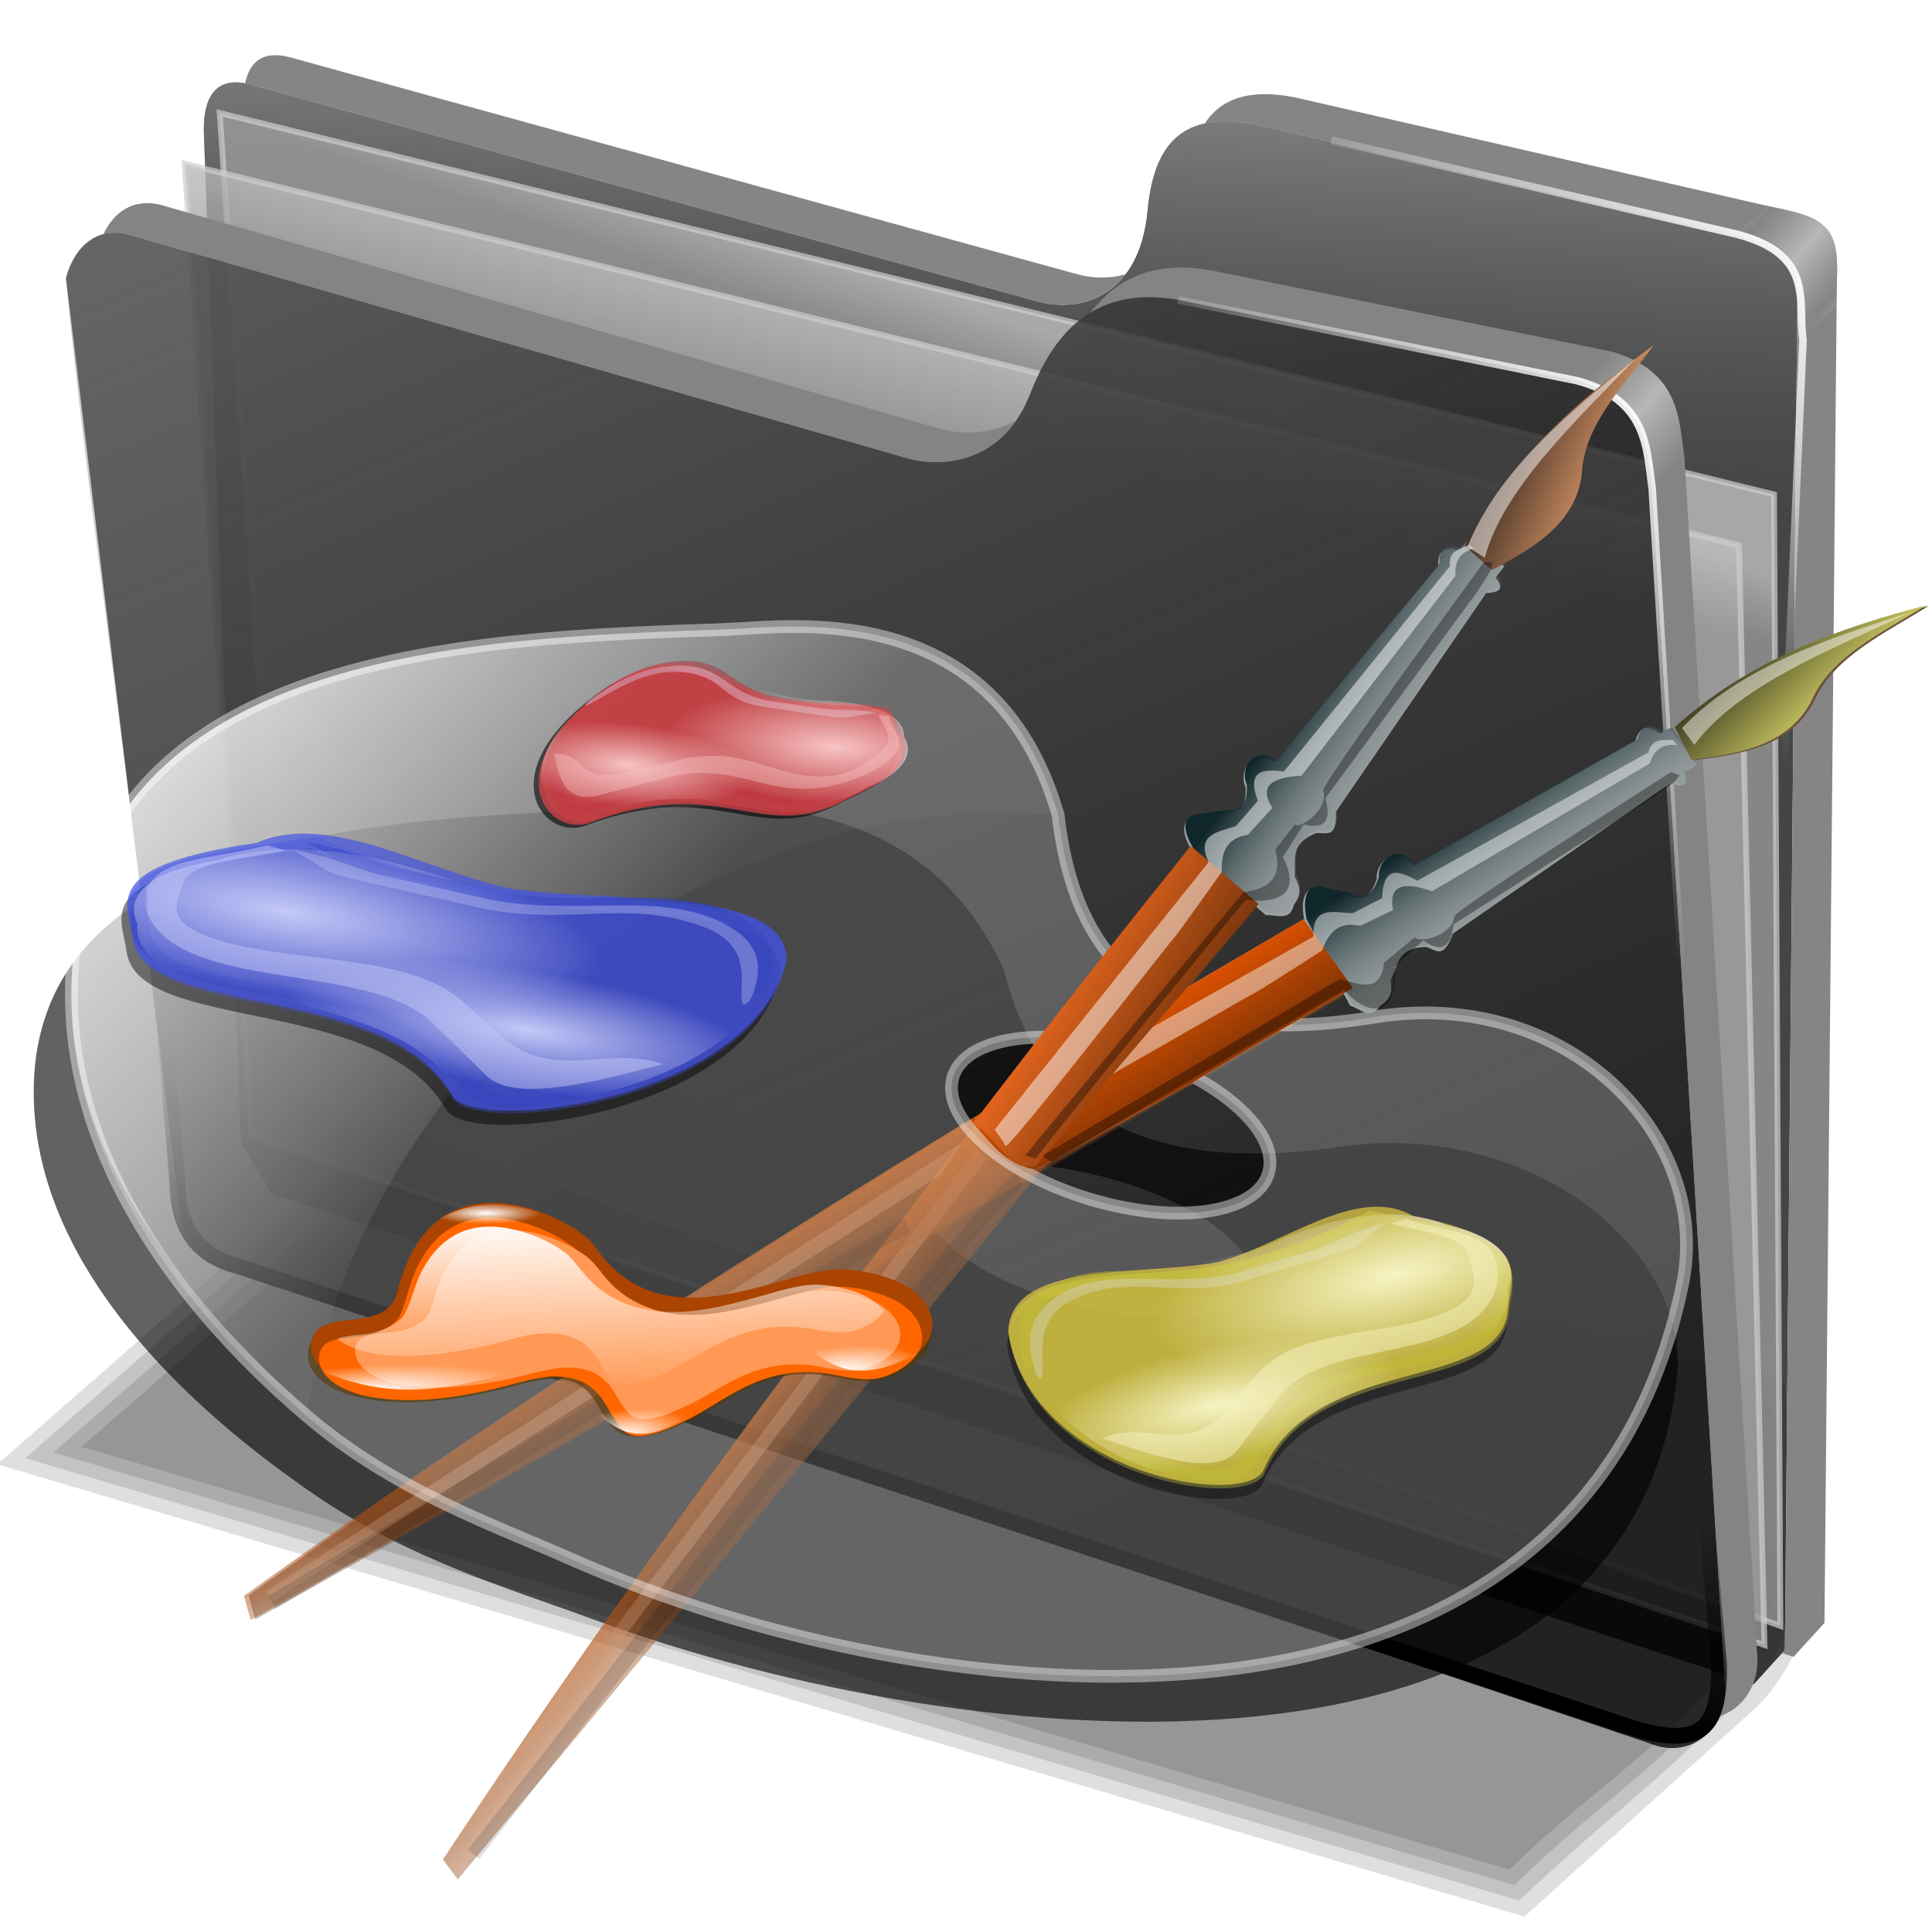<?xml version="1.0" encoding="UTF-8" standalone="no"?>
<!-- Created with Inkscape (http://www.inkscape.org/) -->

<svg
   xmlns:dc="http://purl.org/dc/elements/1.1/"
   xmlns:cc="http://creativecommons.org/ns#"
   xmlns:rdf="http://www.w3.org/1999/02/22-rdf-syntax-ns#"
   xmlns:svg="http://www.w3.org/2000/svg"
   xmlns="http://www.w3.org/2000/svg"
   xmlns:xlink="http://www.w3.org/1999/xlink"
   xmlns:sodipodi="http://sodipodi.sourceforge.net/DTD/sodipodi-0.dtd"
   xmlns:inkscape="http://www.inkscape.org/namespaces/inkscape"
   id="svg2"
   inkscape:version="0.92.5 (2060ec1f9f, 2020-04-08)"
   width="256"
   height="256"
   viewBox="0 0 256 256"
   sodipodi:docname="folder-paintings.svg"
   version="1.1">
  <defs
     id="defs6">
    <linearGradient
       inkscape:collect="always"
       id="linearGradient858">
      <stop
         style="stop-color:#ffffff;stop-opacity:1;"
         offset="0"
         id="stop854" />
      <stop
         style="stop-color:#ffffff;stop-opacity:0;"
         offset="1"
         id="stop856" />
    </linearGradient>
    <linearGradient
       inkscape:collect="always"
       id="linearGradient855">
      <stop
         style="stop-color:#000000;stop-opacity:1"
         offset="0"
         id="stop851" />
      <stop
         style="stop-color:#000000;stop-opacity:0"
         offset="1"
         id="stop853" />
    </linearGradient>
    <linearGradient
       inkscape:collect="always"
       id="linearGradient4223">
      <stop
         id="stop4225"
         stop-color="#bebebe"
         stop-opacity="0.803" />
      <stop
         offset="1"
         id="stop4227"
         stop-color="#9f9f9f"
         stop-opacity="0.732" />
    </linearGradient>
    <linearGradient
       inkscape:collect="always"
       id="linearGradient4211">
      <stop
         id="stop4213"
         stop-color="#9f9f9f"
         stop-opacity="0.634" />
      <stop
         offset="1"
         id="stop4215"
         stop-color="#696969"
         stop-opacity="0" />
    </linearGradient>
    <linearGradient
       inkscape:collect="always"
       id="linearGradient4171">
      <stop
         id="stop4173"
         stop-color="#848484"
         stop-opacity="0.623" />
      <stop
         offset="1"
         id="stop4175"
         stop-color="#cdcdcd"
         stop-opacity="0.698" />
    </linearGradient>
    <linearGradient
       inkscape:collect="always"
       id="linearGradient4142">
      <stop
         id="stop4144"
         stop-color="#909090"
         stop-opacity="0.519" />
      <stop
         offset="1"
         id="stop4146"
         stop-color="#696969"
         stop-opacity="0" />
    </linearGradient>
    <linearGradient
       inkscape:collect="always"
       xlink:href="#linearGradient4142"
       id="linearGradient4148"
       x1="165.74"
       y1="63.25"
       x2="278.75"
       y2="324.36"
       gradientUnits="userSpaceOnUse"
       gradientTransform="matrix(0.771,0,0,0.771,-80.822,-34.562)" />
    <linearGradient
       inkscape:collect="always"
       xlink:href="#linearGradient4171"
       id="linearGradient4177"
       x1="379.78"
       y1="106.85"
       x2="387.93"
       y2="114.16"
       gradientUnits="userSpaceOnUse"
       spreadMethod="reflect"
       gradientTransform="matrix(0.771,0,0,0.771,-80.822,-34.562)" />
    <linearGradient
       inkscape:collect="always"
       xlink:href="#linearGradient4171"
       id="linearGradient4207"
       gradientUnits="userSpaceOnUse"
       spreadMethod="reflect"
       x1="381.27"
       y1="108.46"
       x2="387.93"
       y2="114.16"
       gradientTransform="matrix(0.771,0,0,0.771,-60.159,-54.897)" />
    <linearGradient
       inkscape:collect="always"
       xlink:href="#linearGradient4211"
       id="linearGradient4217"
       x1="284.7"
       y1="61.711"
       x2="281.1"
       y2="125.1"
       gradientUnits="userSpaceOnUse"
       gradientTransform="matrix(0.771,0,0,0.771,-80.822,-34.562)" />
    <linearGradient
       inkscape:collect="always"
       xlink:href="#linearGradient4223"
       id="linearGradient4229"
       x1="259.02"
       y1="93.26"
       x2="255.7"
       y2="103.09"
       gradientUnits="userSpaceOnUse"
       gradientTransform="matrix(0.771,0,0,0.771,-80.822,-34.562)" />
    <linearGradient
       inkscape:collect="always"
       xlink:href="#linearGradient4223"
       id="linearGradient4237"
       x1="262.84"
       y1="102.54"
       x2="258.99"
       y2="117.29"
       gradientUnits="userSpaceOnUse"
       gradientTransform="matrix(0.771,0,0,0.771,-80.822,-34.562)" />
    <filter
       inkscape:collect="always"
       style="color-interpolation-filters:sRGB"
       id="filter890"
       x="-0.009"
       width="1.019"
       y="-0.017"
       height="1.033">
      <feGaussianBlur
         inkscape:collect="always"
         stdDeviation="0.912"
         id="feGaussianBlur892" />
    </filter>
    <linearGradient
       inkscape:collect="always"
       xlink:href="#linearGradient855"
       id="linearGradient857"
       x1="111.982"
       y1="193.78"
       x2="120.799"
       y2="166.74"
       gradientUnits="userSpaceOnUse" />
    <linearGradient
       inkscape:collect="always"
       xlink:href="#linearGradient858"
       id="linearGradient860"
       x1="221.879"
       y1="54.649"
       x2="185.756"
       y2="86.098"
       gradientUnits="userSpaceOnUse" />
    <linearGradient
       inkscape:collect="always"
       xlink:href="#linearGradient858"
       id="linearGradient864"
       gradientUnits="userSpaceOnUse"
       x1="221.879"
       y1="54.649"
       x2="185.756"
       y2="86.098"
       gradientTransform="translate(19.986,-19.692)" />
    <linearGradient
       inkscape:collect="always"
       id="linearGradient983">
      <stop
         id="stop979"
         stop-color="#e76714"
         stop-opacity="1" />
      <stop
         offset="1"
         id="stop981"
         stop-color="#5b2b0c"
         stop-opacity="0" />
    </linearGradient>
    <linearGradient
       inkscape:collect="always"
       id="linearGradient977">
      <stop
         id="stop973"
         stop-color="#ef6a13"
         stop-opacity="1" />
      <stop
         offset="1"
         id="stop975"
         stop-color="#61361b"
         stop-opacity="0" />
    </linearGradient>
    <linearGradient
       id="linearGradient971">
      <stop
         id="stop967"
         stop-color="#ed5600"
         stop-opacity="1" />
      <stop
         offset="1"
         id="stop969"
         stop-color="#8d3805"
         stop-opacity="1" />
    </linearGradient>
    <linearGradient
       id="linearGradient1401"
       inkscape:collect="always">
      <stop
         stop-opacity="0.81"
         stop-color="#ffffff"
         id="stop1397" />
      <stop
         stop-opacity="0.037"
         stop-color="#ffffff"
         id="stop1399"
         offset="1" />
    </linearGradient>
    <linearGradient
       inkscape:collect="always"
       id="linearGradient2936">
      <stop
         stop-opacity="1"
         stop-color="#403e22"
         id="stop2938" />
      <stop
         stop-opacity="1"
         stop-color="#edea71"
         offset="1"
         id="stop2941" />
    </linearGradient>
    <linearGradient
       id="linearGradient3117"
       inkscape:collect="always">
      <stop
         stop-opacity="1"
         stop-color="#3c7c85"
         id="stop3119" />
      <stop
         stop-opacity="0.381"
         stop-color="#3c7c85"
         id="stop3121"
         offset="1" />
    </linearGradient>
    <linearGradient
       id="linearGradient3085">
      <stop
         stop-opacity="1"
         stop-color="#f16b20"
         id="stop3087" />
      <stop
         stop-opacity="1"
         stop-color="#6b2f0a"
         id="stop3089"
         offset="1" />
    </linearGradient>
    <linearGradient
       id="linearGradient3064"
       inkscape:collect="always">
      <stop
         stop-opacity="1"
         stop-color="#402e22"
         id="stop3066" />
      <stop
         stop-opacity="1"
         stop-color="#eda371"
         id="stop3068"
         offset="1" />
    </linearGradient>
    <linearGradient
       id="linearGradient3046"
       inkscape:collect="always">
      <stop
         stop-opacity="1"
         stop-color="#0f262a"
         id="stop3048" />
      <stop
         stop-opacity="0"
         stop-color="#9ca2a3"
         id="stop3050"
         offset="1" />
    </linearGradient>
    <linearGradient
       id="linearGradient3028"
       inkscape:collect="always">
      <stop
         stop-opacity="1"
         stop-color="#37261b"
         id="stop3030" />
      <stop
         stop-opacity="0"
         stop-color="#8a512d"
         id="stop3032"
         offset="1" />
    </linearGradient>
    <linearGradient
       y2="107.87"
       x2="77.65"
       y1="93.65"
       x1="70.04"
       gradientTransform="matrix(0.437,0,0,0.457,-2.955,223.046)"
       gradientUnits="userSpaceOnUse"
       id="linearGradient3077"
       xlink:href="#linearGradient977"
       inkscape:collect="always" />
    <linearGradient
       y2="73.6"
       x2="129.42"
       y1="65.09"
       x1="123.73"
       gradientTransform="translate(87.37,-36.555)"
       gradientUnits="userSpaceOnUse"
       id="linearGradient2009"
       xlink:href="#linearGradient3046"
       inkscape:collect="always" />
    <linearGradient
       y2="85.84"
       x2="282.32"
       y1="75.44"
       x1="274.69"
       gradientTransform="matrix(0.409,-0.156,0.163,0.427,-89.327,271.372)"
       gradientUnits="userSpaceOnUse"
       id="linearGradient2016"
       xlink:href="#linearGradient3085"
       inkscape:collect="always" />
    <linearGradient
       y2="55.863"
       x2="333.48"
       y1="49.02"
       x1="326.89"
       gradientTransform="matrix(0.403,-0.154,0.161,0.421,-87.62,271.264)"
       gradientUnits="userSpaceOnUse"
       id="linearGradient2019"
       xlink:href="#linearGradient3064"
       inkscape:collect="always" />
    <linearGradient
       y2="107.87"
       x2="77.65"
       y1="93.65"
       x1="70.04"
       gradientTransform="matrix(0.409,-0.156,0.163,0.427,-15.88,240.078)"
       gradientUnits="userSpaceOnUse"
       id="linearGradient2025"
       xlink:href="#linearGradient983"
       inkscape:collect="always" />
    <linearGradient
       y2="82.28"
       x2="279.93"
       y1="76"
       x1="276.13"
       gradientTransform="matrix(0.437,0,0,0.457,-82.572,226.057)"
       gradientUnits="userSpaceOnUse"
       id="linearGradient2036"
       xlink:href="#linearGradient971"
       inkscape:collect="always" />
    <linearGradient
       y2="55.863"
       x2="333.48"
       y1="49.02"
       x1="326.89"
       gradientTransform="matrix(0.437,0,0,0.457,-82.664,226.038)"
       gradientUnits="userSpaceOnUse"
       id="linearGradient2039"
       xlink:href="#linearGradient2936"
       inkscape:collect="always" />
    <linearGradient
       y2="107.87"
       x2="77.65"
       y1="93.65"
       x1="70.04"
       gradientTransform="matrix(0.437,0,0,0.457,-2.793,223.031)"
       gradientUnits="userSpaceOnUse"
       id="linearGradient2045"
       xlink:href="#linearGradient3028"
       inkscape:collect="always" />
    <clipPath
       id="clipPath">
      <path
         fill-opacity="1"
         stroke="none"
         fill-rule="evenodd"
         fill="#5c5cc4"
         sodipodi:nodetypes="ccccccccc"
         id="path2878"
         d="m 18.797,91.959 7.829,-5.773 c 2.904,-4.995 6.681,-14.804 14.047,-10.343 2.419,4.157 6.898,3.473 11.744,1.924 9.188,-2.555 15.988,2.629 6.217,12.508 -2.361,8.08 -7.518,6.815 -12.895,4.811 -5.424,2.886 -7.899,1.151 -9.672,-1.684 l -14.507,6.735 c -6.51,3.222 -9.35,-4.03 -2.763,-8.179 z"
         inkscape:connector-curvature="0" />
    </clipPath>
    <linearGradient
       inkscape:collect="always"
       xlink:href="#linearGradient3117"
       id="linearGradient4199"
       gradientUnits="userSpaceOnUse"
       gradientTransform="matrix(-1.632,0,0,1.705,571.536,21.136)"
       x1="210.65"
       y1="69.09"
       x2="257.64"
       y2="61.24" />
    <clipPath
       id="clipPathY">
      <path
         fill-opacity="1"
         stroke="none"
         fill-rule="evenodd"
         fill="url(#linearGradient4199)"
         d="m 202.688,129.777 c -3.305,-2.963 -5.159,-8.199 -16.086,0.782 l -14.215,2.735 c -8.127,-1.195 -13.196,0.804 -15.338,5.861 3.495,6.638 9.499,9.344 20.949,3.517 7.482,3.984 14.963,7.553 22.445,2.345 l 12.345,-7.034 c -5.767,-0.855 -12.067,-1.292 -10.1,-8.206 z"
         id="path2047"
         sodipodi:nodetypes="cccccccc"
         inkscape:connector-curvature="0" />
    </clipPath>
    <linearGradient
       y2="61.24"
       x2="257.64"
       y1="69.09"
       x1="210.65"
       gradientTransform="matrix(-1.632,0,0,1.705,494.142,-36.672)"
       gradientUnits="userSpaceOnUse"
       id="linearGradient4859"
       xlink:href="#linearGradient3117"
       inkscape:collect="always" />
    <clipPath
       id="clipPathf">
      <path
         fill-opacity="1"
         stroke="none"
         fill-rule="evenodd"
         fill="url(#linearGradient4859)"
         inkscape:connector-curvature="0"
         sodipodi:nodetypes="cccccccc"
         id="path3115"
         d="m 125.294,71.969 c -3.305,-2.963 -5.159,-8.199 -16.086,0.782 l -14.215,2.735 c -8.127,-1.195 -13.196,0.804 -15.337,5.861 3.495,6.638 9.499,9.344 20.949,3.517 7.482,3.984 14.963,7.553 22.445,2.345 l 12.345,-7.034 c -5.767,-0.855 -12.067,-1.292 -10.1,-8.206 z" />
    </clipPath>
    <linearGradient
       gradientTransform="matrix(1.013,0,0,1.013,0.907,-2.037)"
       gradientUnits="userSpaceOnUse"
       y2="260.73"
       x2="17.725"
       y1="248.2"
       x1="3.659"
       id="linearGradient1403"
       xlink:href="#linearGradient1401"
       inkscape:collect="always" />
    <filter
       color-interpolation-filters="sRGB"
       height="1.021"
       y="-0.011"
       width="1.027"
       x="-0.014"
       id="filter980"
       inkscape:collect="always">
      <feGaussianBlur
         id="feGaussianBlur982"
         inkscape:collect="always" />
    </filter>
    <radialGradient
       inkscape:collect="always"
       xlink:href="#linearGradient858"
       id="radialGradient102379"
       gradientUnits="userSpaceOnUse"
       gradientTransform="matrix(0.26,0.044,-0.011,0.069,-47.924,241.407)"
       cx="117.08"
       cy="180.61"
       fx="117.08"
       fy="180.61"
       r="42.29" />
    <radialGradient
       inkscape:collect="always"
       xlink:href="#linearGradient858"
       id="radialGradient102381"
       gradientUnits="userSpaceOnUse"
       gradientTransform="matrix(0.197,0.031,-0.006,0.049,-41.118,247.374)"
       cx="158.98"
       cy="220.75"
       fx="158.98"
       fy="220.75"
       r="42.29" />
    <radialGradient
       inkscape:collect="always"
       xlink:href="#linearGradient858"
       id="radialGradient979"
       gradientUnits="userSpaceOnUse"
       gradientTransform="matrix(-0.124,-0.029,-0.062,0.039,13.52,249.52)"
       cx="117.08"
       cy="180.61"
       fx="117.08"
       fy="180.61"
       r="42.29" />
    <radialGradient
       inkscape:collect="always"
       xlink:href="#linearGradient858"
       id="radialGradient981"
       gradientUnits="userSpaceOnUse"
       gradientTransform="matrix(-0.091,-0.023,-0.045,0.027,5.048,251.499)"
       cx="158.98"
       cy="220.75"
       fx="158.98"
       fy="220.75"
       r="42.29" />
    <radialGradient
       r="42.29"
       fy="180.61"
       fx="117.08"
       cy="180.61"
       cx="117.08"
       gradientTransform="matrix(-0.198,0.044,0.008,0.069,15.102,255.028)"
       gradientUnits="userSpaceOnUse"
       id="radialGradient1611"
       xlink:href="#linearGradient858"
       inkscape:collect="always" />
    <radialGradient
       r="42.29"
       fy="220.75"
       fx="158.98"
       cy="220.75"
       cx="158.98"
       gradientTransform="matrix(-0.15,0.031,0.005,0.049,9.962,261.407)"
       gradientUnits="userSpaceOnUse"
       id="radialGradient1613"
       xlink:href="#linearGradient858"
       inkscape:collect="always" />
    <filter
       color-interpolation-filters="sRGB"
       height="1"
       y="-0.002"
       width="1"
       x="0"
       id="filter1645"
       inkscape:collect="always">
      <feGaussianBlur
         id="feGaussianBlur1647"
         stdDeviation="0.008"
         inkscape:collect="always" />
    </filter>
    <linearGradient
       id="linearGradient3107"
       inkscape:collect="always">
      <stop
         stop-opacity="0.46"
         stop-color="#3fa63f"
         id="stop3109" />
      <stop
         stop-opacity="0.296"
         stop-color="#1cea1c"
         id="stop3111"
         offset="1" />
    </linearGradient>
    <clipPath
       id="clipPath-3">
      <path
         fill-opacity="1"
         stroke="none"
         fill-rule="evenodd"
         fill="#5c5cc4"
         sodipodi:nodetypes="ccccccccc"
         id="path2878-5"
         d="m 18.797,91.959 7.829,-5.773 c 2.904,-4.995 6.681,-14.804 14.047,-10.343 2.419,4.157 6.898,3.473 11.744,1.924 9.188,-2.555 15.988,2.629 6.217,12.508 -2.361,8.08 -7.518,6.815 -12.895,4.811 -5.424,2.886 -7.899,1.151 -9.672,-1.684 l -14.507,6.735 c -6.51,3.222 -9.35,-4.03 -2.763,-8.179 z"
         inkscape:connector-curvature="0" />
    </clipPath>
    <clipPath
       id="clipPathY-6">
      <path
         fill-opacity="1"
         stroke="none"
         fill-rule="evenodd"
         fill="url(#linearGradient4199)"
         d="m 202.688,129.777 c -3.305,-2.963 -5.159,-8.199 -16.086,0.782 l -14.215,2.735 c -8.127,-1.195 -13.196,0.804 -15.338,5.861 3.495,6.638 9.499,9.344 20.949,3.517 7.482,3.984 14.963,7.553 22.445,2.345 l 12.345,-7.034 c -5.767,-0.855 -12.067,-1.292 -10.1,-8.206 z"
         id="path2047-2"
         sodipodi:nodetypes="cccccccc"
         inkscape:connector-curvature="0" />
    </clipPath>
    <clipPath
       id="clipPathf-9">
      <path
         fill-opacity="1"
         stroke="none"
         fill-rule="evenodd"
         fill="url(#linearGradient4859)"
         inkscape:connector-curvature="0"
         sodipodi:nodetypes="cccccccc"
         id="path3115-1"
         d="m 125.294,71.969 c -3.305,-2.963 -5.159,-8.199 -16.086,0.782 l -14.215,2.735 c -8.127,-1.195 -13.196,0.804 -15.337,5.861 3.495,6.638 9.499,9.344 20.949,3.517 7.482,3.984 14.963,7.553 22.445,2.345 l 12.345,-7.034 c -5.767,-0.855 -12.067,-1.292 -10.1,-8.206 z" />
    </clipPath>
    <linearGradient
       inkscape:collect="always"
       xlink:href="#linearGradient3107"
       id="linearGradient5207"
       gradientUnits="userSpaceOnUse"
       gradientTransform="matrix(1.632,0,0,1.705,-202.297,16.114)"
       x1="164.31"
       y1="54.842"
       x2="204.69"
       y2="41.776" />
    <clipPath
       id="clipPathK">
      <path
         stroke-miterlimit="4"
         stroke-width="0"
         stroke-linecap="butt"
         fill-opacity="1"
         stroke-linejoin="miter"
         stroke="#000000"
         fill-rule="evenodd"
         fill="url(#linearGradient5207)"
         stroke-opacity="1"
         stroke-dasharray="none"
         inkscape:connector-curvature="0"
         sodipodi:nodetypes="ccccsscccc"
         id="path1214"
         d="m 73.03,94.666 c 0.739,-8.19 4.387,-11.064 13.093,-4.689 9.058,4.468 11.559,0.374 12.719,-5.471 8.631,-4.832 17.463,-11.065 23.193,4.298 0,0 9.414,11.156 4.489,9.378 -4.863,-1.755 -17.295,-6.26 -13.841,-0.391 6.456,10.97 2.05,14.48 -2.993,12.505 -4.346,-4.807 -8.881,-8.423 -14.215,-7.034 -9.027,6.24 -18.601,14.078 -22.819,6.252 5.635,-4.23 2.391,-9.62 0.374,-14.849 z" />
    </clipPath>
    <clipPath
       id="clipPaths">
      <path
         stroke-miterlimit="4"
         stroke-width="0"
         stroke-linecap="butt"
         fill-opacity="1"
         stroke-linejoin="miter"
         stroke="#000000"
         fill-rule="evenodd"
         fill="#c0e1c0"
         stroke-opacity="1"
         stroke-dasharray="none"
         d="m 148.528,59.665 c 0.739,-8.19 4.387,-11.064 13.093,-4.689 9.058,4.468 11.559,0.374 12.719,-5.471 8.631,-4.832 17.463,-11.065 23.193,4.298 0,0 9.414,11.156 4.489,9.378 -4.863,-1.755 -17.295,-6.26 -13.841,-0.391 6.456,10.97 2.05,14.48 -2.993,12.505 -4.346,-4.807 -8.881,-8.423 -14.215,-7.034 -9.027,6.24 -18.601,14.078 -22.819,6.252 5.635,-4.23 2.391,-9.62 0.374,-14.849 z"
         id="path3105"
         sodipodi:nodetypes="ccccsscccc"
         inkscape:connector-curvature="0" />
    </clipPath>
    <clipPath
       id="clipPatht">
      <path
         stroke-miterlimit="4"
         stroke-width="0"
         stroke-linecap="butt"
         fill-opacity="1"
         stroke-linejoin="miter"
         stroke="#000000"
         fill-rule="evenodd"
         fill="#0f670f"
         stroke-opacity="1"
         stroke-dasharray="none"
         d="m 148.817,59.665 c 0.739,-8.19 4.387,-11.064 13.093,-4.689 9.058,4.468 11.559,0.374 12.719,-5.471 8.631,-4.832 17.463,-11.065 23.193,4.298 0,0 9.414,11.156 4.489,9.378 -4.863,-1.755 -17.295,-6.26 -13.841,-0.391 6.456,10.97 2.05,14.48 -2.993,12.505 -4.346,-4.807 -8.881,-8.423 -14.215,-7.034 -9.027,6.24 -18.601,14.078 -22.819,6.252 5.635,-4.23 2.391,-9.62 0.374,-14.849 z"
         id="path1382"
         sodipodi:nodetypes="ccccsscccc"
         inkscape:connector-curvature="0" />
    </clipPath>
    <linearGradient
       y2="1424.1"
       x2="111.12"
       y1="1016"
       x1="266.68"
       gradientTransform="matrix(0.02,-0.006,0.009,0.013,-29.77,262.96)"
       gradientUnits="userSpaceOnUse"
       id="linearGradient12457"
       xlink:href="#linearGradient858"
       inkscape:collect="always" />
    <radialGradient
       r="15.89"
       fy="237.13"
       fx="39.621"
       cy="237.13"
       cx="39.621"
       gradientTransform="matrix(0.121,3.7126118e-4,1.0650212e-4,-0.024,-24.633,280.284)"
       gradientUnits="userSpaceOnUse"
       id="radialGradient12459"
       xlink:href="#linearGradient858"
       inkscape:collect="always" />
    <radialGradient
       r="15.89"
       fy="244.38"
       fx="36.14"
       cy="240.56"
       cx="39.905"
       gradientTransform="matrix(0.132,-0.003,5.8420353e-4,0.043,-20.004,271.837)"
       gradientUnits="userSpaceOnUse"
       id="radialGradient12461"
       xlink:href="#linearGradient858"
       inkscape:collect="always" />
    <radialGradient
       r="15.89"
       fy="244.38"
       fx="36.14"
       cy="240.56"
       cx="39.905"
       gradientTransform="matrix(0.281,-0.003,0.001,0.043,-34.266,270.307)"
       gradientUnits="userSpaceOnUse"
       id="radialGradient12463"
       xlink:href="#linearGradient858"
       inkscape:collect="always" />
    <radialGradient
       r="15.89"
       fy="244.38"
       fx="36.14"
       cy="240.56"
       cx="39.905"
       gradientTransform="matrix(0.157,-0.003,6.9093364e-4,0.043,-13.375,269.65)"
       gradientUnits="userSpaceOnUse"
       id="radialGradient12465"
       xlink:href="#linearGradient858"
       inkscape:collect="always" />
    <clipPath
       id="clipPath-0">
      <path
         inkscape:connector-curvature="0"
         d="m 18.797,91.959 7.829,-5.773 c 2.904,-4.995 6.681,-14.804 14.047,-10.343 2.419,4.157 6.898,3.473 11.744,1.924 9.188,-2.555 15.988,2.629 6.217,12.508 -2.361,8.08 -7.518,6.815 -12.895,4.811 -5.424,2.886 -7.899,1.151 -9.672,-1.684 l -14.507,6.735 c -6.51,3.222 -9.35,-4.03 -2.763,-8.179 z"
         id="path2878-6"
         sodipodi:nodetypes="ccccccccc"
         fill="#5c5cc4"
         fill-rule="evenodd"
         stroke="none"
         fill-opacity="1" />
    </clipPath>
    <clipPath
       id="clipPathY-2">
      <path
         inkscape:connector-curvature="0"
         sodipodi:nodetypes="cccccccc"
         id="path2047-6"
         d="m 202.688,129.777 c -3.305,-2.963 -5.159,-8.199 -16.086,0.782 l -14.215,2.735 c -8.127,-1.195 -13.196,0.804 -15.338,5.861 3.495,6.638 9.499,9.344 20.949,3.517 7.482,3.984 14.963,7.553 22.445,2.345 l 12.345,-7.034 c -5.767,-0.855 -12.067,-1.292 -10.1,-8.206 z"
         fill="url(#linearGradient4199)"
         fill-rule="evenodd"
         stroke="none"
         fill-opacity="1" />
    </clipPath>
    <clipPath
       id="clipPathf-1">
      <path
         d="m 125.294,71.969 c -3.305,-2.963 -5.159,-8.199 -16.086,0.782 l -14.215,2.735 c -8.127,-1.195 -13.196,0.804 -15.337,5.861 3.495,6.638 9.499,9.344 20.949,3.517 7.482,3.984 14.963,7.553 22.445,2.345 l 12.345,-7.034 c -5.767,-0.855 -12.067,-1.292 -10.1,-8.206 z"
         id="path3115-8"
         sodipodi:nodetypes="cccccccc"
         inkscape:connector-curvature="0"
         fill="url(#linearGradient4859)"
         fill-rule="evenodd"
         stroke="none"
         fill-opacity="1" />
    </clipPath>
    <clipPath
       id="clipPathK-7">
      <path
         d="m 73.03,94.666 c 0.739,-8.19 4.387,-11.064 13.093,-4.689 9.058,4.468 11.559,0.374 12.719,-5.471 8.631,-4.832 17.463,-11.065 23.193,4.298 0,0 9.414,11.156 4.489,9.378 -4.863,-1.755 -17.295,-6.26 -13.841,-0.391 6.456,10.97 2.05,14.48 -2.993,12.505 -4.346,-4.807 -8.881,-8.423 -14.215,-7.034 -9.027,6.24 -18.601,14.078 -22.819,6.252 5.635,-4.23 2.391,-9.62 0.374,-14.849 z"
         id="path1214-9"
         sodipodi:nodetypes="ccccsscccc"
         inkscape:connector-curvature="0"
         stroke-dasharray="none"
         stroke-opacity="1"
         fill="url(#linearGradient5207)"
         fill-rule="evenodd"
         stroke="#000000"
         stroke-linejoin="miter"
         fill-opacity="1"
         stroke-linecap="butt"
         stroke-width="0"
         stroke-miterlimit="4" />
    </clipPath>
    <clipPath
       id="clipPaths-2">
      <path
         inkscape:connector-curvature="0"
         sodipodi:nodetypes="ccccsscccc"
         id="path3105-0"
         d="m 148.528,59.665 c 0.739,-8.19 4.387,-11.064 13.093,-4.689 9.058,4.468 11.559,0.374 12.719,-5.471 8.631,-4.832 17.463,-11.065 23.193,4.298 0,0 9.414,11.156 4.489,9.378 -4.863,-1.755 -17.295,-6.26 -13.841,-0.391 6.456,10.97 2.05,14.48 -2.993,12.505 -4.346,-4.807 -8.881,-8.423 -14.215,-7.034 -9.027,6.24 -18.601,14.078 -22.819,6.252 5.635,-4.23 2.391,-9.62 0.374,-14.849 z"
         stroke-dasharray="none"
         stroke-opacity="1"
         fill="#c0e1c0"
         fill-rule="evenodd"
         stroke="#000000"
         stroke-linejoin="miter"
         fill-opacity="1"
         stroke-linecap="butt"
         stroke-width="0"
         stroke-miterlimit="4" />
    </clipPath>
    <clipPath
       id="clipPatht-2">
      <path
         inkscape:connector-curvature="0"
         sodipodi:nodetypes="ccccsscccc"
         id="path1382-3"
         d="m 148.817,59.665 c 0.739,-8.19 4.387,-11.064 13.093,-4.689 9.058,4.468 11.559,0.374 12.719,-5.471 8.631,-4.832 17.463,-11.065 23.193,4.298 0,0 9.414,11.156 4.489,9.378 -4.863,-1.755 -17.295,-6.26 -13.841,-0.391 6.456,10.97 2.05,14.48 -2.993,12.505 -4.346,-4.807 -8.881,-8.423 -14.215,-7.034 -9.027,6.24 -18.601,14.078 -22.819,6.252 5.635,-4.23 2.391,-9.62 0.374,-14.849 z"
         stroke-dasharray="none"
         stroke-opacity="1"
         fill="#0f670f"
         fill-rule="evenodd"
         stroke="#000000"
         stroke-linejoin="miter"
         fill-opacity="1"
         stroke-linecap="butt"
         stroke-width="0"
         stroke-miterlimit="4" />
    </clipPath>
    <filter
       color-interpolation-filters="sRGB"
       height="1.034"
       y="-0.017"
       width="1.019"
       x="-0.009"
       id="filter1021"
       inkscape:collect="always">
      <feGaussianBlur
         id="feGaussianBlur1023"
         stdDeviation="0.224"
         inkscape:collect="always" />
    </filter>
    <linearGradient
       inkscape:collect="always"
       xlink:href="#linearGradient3046"
       id="linearGradient1395"
       gradientUnits="userSpaceOnUse"
       gradientTransform="translate(87.37,-36.555)"
       x1="123.73"
       y1="65.09"
       x2="129.42"
       y2="73.6" />
  </defs>
  <sodipodi:namedview
     pagecolor="#ff0000"
     bordercolor="#666666"
     borderopacity="1"
     objecttolerance="10"
     gridtolerance="10"
     guidetolerance="10"
     inkscape:pageopacity="0"
     inkscape:pageshadow="2"
     inkscape:window-width="1920"
     inkscape:window-height="1056"
     id="namedview4"
     showgrid="false"
     inkscape:snap-global="false"
     inkscape:zoom="3.4023438"
     inkscape:cx="128"
     inkscape:cy="128"
     inkscape:window-x="0"
     inkscape:window-y="0"
     inkscape:window-maximized="1"
     inkscape:current-layer="svg2" />
  <g
     id="g888"
     style="fill:#000000;fill-opacity:0.128;filter:url(#filter890)"
     transform="matrix(1.027,0,0,0.879,269.102,48.788)">
    <path
       transform="matrix(0.771,0,0,0.771,-337.336,-64.706)"
       sodipodi:nodetypes="ccccccc"
       inkscape:connector-curvature="0"
       id="path4150"
       d="m 177.778,215.833 -80.556,82.407 255.556,88.426 38.75,-40.871 c 4.258,-4.694 8.46,-13.445 8.353,-19.275 L 396.296,282.5 Z"
       style="fill:#000000;fill-opacity:0.128;fill-rule:evenodd;stroke:none;stroke-width:1;stroke-linecap:butt;stroke-linejoin:miter;stroke-opacity:1" />
    <path
       inkscape:connector-curvature="0"
       id="path866"
       d="m -258.764,164.311 c 64.255,22.232 128.509,44.465 192.764,66.697 10.705,-12.112 23.27,-22.698 32.627,-35.883 4.915,-9.972 -0.001,-21.201 0.335,-31.664 1.366,-7.805 -3.024,-10.975 -10.29,-11.828 -52.134,-15.904 -104.268,-31.809 -156.402,-47.713 -19.678,20.13 -39.355,40.26 -59.033,60.391 z"
       style="fill:#000000;fill-opacity:0.128;fill-rule:evenodd;stroke:none;stroke-width:0.771;stroke-linecap:butt;stroke-linejoin:miter;stroke-opacity:1" />
    <path
       inkscape:connector-curvature="0"
       id="path872"
       d="m -255.127,163.451 c 62.839,21.743 125.677,43.486 188.516,65.229 10.662,-12.456 24.483,-22.557 32.463,-37.084 2.693,-10.924 -1.823,-22.004 -0.961,-33.021 -3.239,-6.392 -11.866,-4.613 -17.481,-7.675 -48.854,-14.903 -97.708,-29.806 -146.562,-44.709 -18.658,19.087 -37.316,38.174 -55.975,57.262 z"
       style="fill:#000000;fill-opacity:0.128;fill-rule:evenodd;stroke:none;stroke-width:0.771;stroke-linecap:butt;stroke-linejoin:miter;stroke-opacity:1" />
    <path
       inkscape:connector-curvature="0"
       id="path878"
       d="m -251.49,162.592 c 61.417,21.251 122.835,42.503 184.252,63.754 10.443,-12.378 24.92,-21.976 31.529,-37.156 1.394,-10.184 -1.707,-20.397 -1.752,-30.529 -5.315,-5.07 -13.441,-3.587 -19.716,-7.07 -47.133,-14.377 -94.265,-28.754 -141.398,-43.131 -17.639,18.044 -35.277,36.089 -52.916,54.133 z"
       style="fill:#000000;fill-opacity:0.128;fill-rule:evenodd;stroke:none;stroke-width:0.771;stroke-linecap:butt;stroke-linejoin:miter;stroke-opacity:1" />
  </g>
  <path
     style="fill:#000000;fill-opacity:0.73;fill-rule:evenodd;stroke:none;stroke-width:0.771;stroke-linecap:butt;stroke-linejoin:miter;stroke-opacity:1"
     d="M 31.924,151.407 27.004,17.342 c -0.041,-4.962 1.926,-7.258 6.15,-6.15 L 137.29,39.891 c 6.264,1.793 13.727,-0.976 14.759,-11.89 0.721,-7.626 3.6,-13.619 14.349,-11.48 l 66.007,15.169 c 4.942,1.165 6.026,3.428 5.74,9.02 l -1.64,177.933 -4.1,4.51 -196.444,-65.008 z"
     id="path4198"
     inkscape:connector-curvature="0"
     sodipodi:nodetypes="ccccsccccccc" />
  <path
     style="fill:url(#linearGradient4217);fill-opacity:1;fill-rule:evenodd;stroke:none;stroke-width:0.771;stroke-linecap:butt;stroke-linejoin:miter;stroke-opacity:1"
     sodipodi:nodetypes="ccccsccccccc"
     inkscape:connector-curvature="0"
     id="path4209"
     d="M 31.924,151.407 27.004,17.342 c -0.041,-4.962 1.926,-7.258 6.15,-6.15 L 137.29,39.891 c 6.264,1.793 13.727,-0.976 14.759,-11.89 0.721,-7.626 3.6,-13.619 14.349,-11.48 l 66.007,15.169 c 4.942,1.165 6.026,3.428 5.74,9.02 l -1.64,177.933 -4.1,4.51 -196.444,-65.008 z" />
  <path
     style="fill:url(#linearGradient4229);fill-opacity:1;fill-rule:evenodd;stroke:#cecece;stroke-width:0.771;stroke-linecap:butt;stroke-linejoin:miter;stroke-opacity:0.705"
     inkscape:connector-curvature="0"
     id="path4221"
     d="M 29.108,14.97 235.068,65.512 235.91,215.454 37.953,143.853 Z"
     sodipodi:nodetypes="ccccc" />
  <path
     style="fill:url(#linearGradient4237);fill-opacity:1;fill-rule:evenodd;stroke:#cecece;stroke-width:0.771;stroke-linecap:butt;stroke-linejoin:miter;stroke-opacity:0.705"
     d="M 24.475,21.709 230.435,72.251 233.804,217.981 33.319,150.592 Z"
     id="path4219"
     inkscape:connector-curvature="0" />
  <path
     style="fill:#000000;fill-opacity:0.77;fill-rule:evenodd;stroke:none;stroke-width:0.771;stroke-linecap:butt;stroke-linejoin:miter;stroke-opacity:1"
     d="M 8.744,36.877 C 9.617,33.377 12.317,29.914 16.982,31.061 L 120.435,60.785 c 4.996,1.261 12.612,0.256 16.058,-8.564 3.09,-7.909 8.381,-14.475 19.626,-12.489 l 52.812,10.705 c 9.445,2.536 9.224,9.003 9.991,14.274 l 9.635,158.436 c 0.501,5.737 -4.432,10.184 -9.991,7.85 L 30.868,167.837 c -3.794,-1.202 -6.891,-2.387 -7.137,-7.85 z"
     id="path4138"
     inkscape:connector-curvature="0"
     sodipodi:nodetypes="cccscccccccc" />
  <path
     style="fill:url(#linearGradient4148);fill-opacity:1;fill-rule:evenodd;stroke:none;stroke-width:0.771;stroke-linecap:butt;stroke-linejoin:miter;stroke-opacity:1"
     sodipodi:nodetypes="cccsccccccsc"
     inkscape:connector-curvature="0"
     id="path4140"
     d="M 8.744,36.877 C 9.617,33.377 12.317,29.914 16.982,31.061 L 120.435,60.785 c 4.996,1.261 12.612,0.256 16.058,-8.564 3.09,-7.909 8.381,-14.475 19.626,-12.489 l 52.812,10.705 c 9.445,2.536 9.224,9.003 9.991,14.274 l 9.635,158.436 c 0.501,5.737 -4.432,10.184 -9.991,7.85 L 31.137,168.851 c -4.722,-3.422 -8.129,-7.014 -8.633,-13.847 C 20.225,124.097 11.401,65.991 8.744,36.877 Z" />
  <path
     style="fill:#848484;fill-opacity:1;fill-rule:evenodd;stroke:none;stroke-width:0.771;stroke-linecap:butt;stroke-linejoin:miter;stroke-opacity:1"
     inkscape:connector-curvature="0"
     d="m 19.607,26.913 c -2.88,-0.046 -4.834,1.83 -5.906,4.126 0.96,-0.255 2.05,-0.28 3.28,0.023 L 120.435,60.785 c 4.238,1.07 10.361,0.507 14.225,-5.073 -3.319,1.839 -7.065,1.875 -9.943,1.149 L 21.264,27.136 c -0.583,-0.143 -1.135,-0.215 -1.657,-0.223 z m 136.848,8.536 c -5.478,0.022 -9.244,2.43 -11.957,5.964 2.95,-1.787 6.72,-2.547 11.622,-1.682 l 52.811,10.705 c 9.445,2.536 9.224,9.004 9.991,14.274 l 9.635,158.436 c 0.135,1.548 -0.136,2.995 -0.697,4.247 3.157,-0.993 5.319,-4.282 4.98,-8.171 L 223.205,60.785 C 222.437,55.514 222.658,49.048 213.214,46.512 L 160.401,35.807 c -1.406,-0.248 -2.719,-0.363 -3.946,-0.358 z"
     id="path4164" />
  <path
     style="fill:url(#linearGradient4177);fill-opacity:1;fill-rule:evenodd;stroke:none;stroke-width:0.771;stroke-linecap:butt;stroke-linejoin:miter;stroke-opacity:1"
     id="path4169"
     d="m 208.931,50.437 c 9.445,2.536 9.224,9.004 9.991,14.274 1.683,-1.586 2.416,-2.091 4.283,-3.926 -0.768,-5.27 -0.547,-11.737 -9.991,-14.273 -1.848,1.763 -2.306,2.157 -4.283,3.925 z"
     inkscape:connector-curvature="0"
     sodipodi:nodetypes="ccccc" />
  <path
     style="fill:#858585;fill-opacity:1;fill-rule:evenodd;stroke:none;stroke-width:0.771;stroke-linecap:butt;stroke-linejoin:miter;stroke-opacity:1"
     inkscape:connector-curvature="0"
     d="m 36.261,7.316 c -2.061,0.087 -3.297,1.389 -3.777,3.729 0.217,0.04 0.439,0.087 0.67,0.148 L 137.29,39.891 c 4.171,1.194 8.872,0.36 11.854,-3.55 -2.136,0.618 -4.441,0.561 -6.606,-0.059 L 38.402,7.585 C 37.61,7.377 36.896,7.289 36.261,7.316 Z M 167.973,12.481 c -4.161,-0.098 -6.734,1.428 -8.335,3.881 1.809,-0.4 4.029,-0.383 6.761,0.161 l 66.008,15.169 c 4.942,1.165 6.026,3.429 5.74,9.02 l -1.641,177.932 -0.366,0.402 1.514,0.501 4.099,-4.51 1.641,-177.934 c 0.286,-5.592 -0.798,-7.854 -5.74,-9.019 L 171.646,12.914 c -1.344,-0.267 -2.564,-0.408 -3.673,-0.434 z"
     id="path4200" />
  <path
     style="fill:url(#linearGradient4207);fill-opacity:1;fill-rule:evenodd;stroke:none;stroke-width:0.771;stroke-linecap:butt;stroke-linejoin:miter;stroke-opacity:1"
     sodipodi:nodetypes="ccccc"
     inkscape:connector-curvature="0"
     d="m 229.894,31.062 c 9.559,2.21 8.26,3.842 8.25,14.234 1.683,-1.586 3.277,-2.892 5.144,-4.727 0.374,-9.355 0.774,-11.557 -9.171,-13.292 -1.848,1.763 -2.246,2.017 -4.223,3.784 z"
     id="path4205" />
  <path
     sodipodi:nodetypes="cccccc"
     inkscape:connector-curvature="0"
     id="path858"
     d="m 225.727,196.335 2.057,24.395 c 0.029,8.346 -2.087,11.738 -14.108,7.348 L 31.743,167.825 c -6.229,-1.476 -8.207,-5.92 -8.23,-11.169 l -2.057,-24.101"
     style="fill:none;fill-opacity:1;stroke:url(#linearGradient857);stroke-width:2.1;stroke-linecap:butt;stroke-linejoin:miter;stroke-miterlimit:4;stroke-dasharray:none;stroke-opacity:1" />
  <path
     d="m 156.119,39.732 52.812,10.705 c 9.445,2.536 9.224,9.003 9.991,14.274 l 4.07,66.933"
     id="path851"
     inkscape:connector-curvature="0"
     sodipodi:nodetypes="cccc"
     style="fill:none;fill-opacity:1;fill-rule:evenodd;stroke:url(#linearGradient860);stroke-width:1;stroke-linecap:butt;stroke-linejoin:miter;stroke-opacity:1;stroke-miterlimit:4;stroke-dasharray:none" />
  <path
     style="fill:none;fill-opacity:1;fill-rule:evenodd;stroke:url(#linearGradient864);stroke-width:1;stroke-linecap:butt;stroke-linejoin:miter;stroke-miterlimit:4;stroke-dasharray:none;stroke-opacity:1"
     sodipodi:nodetypes="cccc"
     inkscape:connector-curvature="0"
     id="path862"
     d="m 176.399,18.57 52.518,12.175 c 11.796,2.536 9.224,9.003 9.991,14.274 l -2.984,67.815" />
  <g
     transform="matrix(3.78,0,0,3.78,1.266,-850.257)"
     id="layer1"
     inkscape:label="Layer 1">
    <path
       inkscape:connector-curvature="0"
       id="path975"
       d="m 22.555,253.279 c -8.735,0.261 -22.12,0.59 -21.698,10.388 0.226,5.238 4.467,9.982 9.799,13.639 3.361,2.305 6.944,3.341 9.844,4.409 13.265,4.887 36.121,6.922 37.941,-8.395 0.543,-4.566 -5.149,-9.157 -11.793,-8.184 -8.323,1.219 -10.861,-2.479 -11.79,-6.191 -3.025,-6.734 -10.187,-5.731 -12.303,-5.667 z m 12.449,12.468 c 0.959,-0.014 2.081,0.124 3.262,0.423 3.15,0.797 5.51,2.459 5.264,3.712 -0.246,1.253 -3,1.619 -6.15,0.822 -3.15,-0.797 -5.51,-2.459 -5.264,-3.712 0.154,-0.783 1.289,-1.222 2.888,-1.246 z"
       sodipodi:nodetypes="sssssscsssssss"
       style="fill:#000000;fill-opacity:0.616;fill-rule:evenodd;stroke:none;stroke-width:0.417;stroke-linecap:butt;stroke-linejoin:miter;stroke-opacity:0.437;filter:url(#filter1021)" />
    <path
       sodipodi:nodetypes="ccccc"
       id="path3026"
       d="m 8.38,280.863 c 11.525,-8.267 24.15,-16.074 37.204,-23.703 l 1.728,2.406 C 34.411,267.104 21.511,274.489 8.61,281.705 Z"
       inkscape:connector-curvature="0"
       style="fill:url(#linearGradient2045);fill-opacity:1;fill-rule:evenodd;stroke:none;stroke-width:0.268;stroke-linecap:butt;stroke-linejoin:miter;stroke-opacity:1" />
    <path
       sodipodi:nodetypes="ccccc"
       d="m 15.494,289.594 18.394,-24.388 0.364,0.347 -18.364,24.224 z"
       id="path988"
       inkscape:connector-curvature="0"
       style="fill:#f4f4f4;fill-opacity:0.351;stroke:none;stroke-width:0.268;stroke-linecap:butt;stroke-linejoin:miter;stroke-opacity:1" />
    <path
       d="M 15.194,290.116 C 23.01,278.28 32.018,266.482 41.49,254.698 l 2.473,1.631 c -9.362,11.644 -18.777,23.146 -28.253,34.491 z"
       id="path1995"
       sodipodi:nodetypes="ccccc"
       inkscape:connector-curvature="0"
       style="fill:url(#linearGradient2025);fill-opacity:1;fill-rule:evenodd;stroke:none;stroke-width:0.268;stroke-linecap:butt;stroke-linejoin:miter;stroke-opacity:1" />
    <path
       inkscape:connector-curvature="0"
       id="path986"
       d="m 8.971,280.723 24.422,-15.744 -0.768,1.152 -23.347,14.899 z"
       style="fill:#f4f4f4;fill-opacity:0.351;stroke:none;stroke-width:0.268;stroke-linecap:butt;stroke-linejoin:miter;stroke-opacity:1" />
    <path
       d="m 8.218,280.878 c 11.525,-8.267 24.15,-16.074 37.204,-23.703 l 1.728,2.406 c -12.9,7.537 -25.801,14.922 -38.701,22.138 z"
       id="path3072"
       sodipodi:nodetypes="ccccc"
       inkscape:connector-curvature="0"
       style="fill:url(#linearGradient3077);fill-opacity:1;fill-rule:evenodd;stroke:none;stroke-width:0.268;stroke-linecap:butt;stroke-linejoin:miter;stroke-opacity:1" />
    <path
       stroke-miterlimit="4"
       sodipodi:nodetypes="cc"
       d="m 35.39,266.284 c -1.152,0.538 -19.123,23.654 -19.123,23.654"
       id="path992"
       inkscape:connector-curvature="0"
       style="fill:none;stroke:#000000;stroke-width:0.507;stroke-linecap:butt;stroke-linejoin:miter;stroke-miterlimit:4;stroke-dasharray:none;stroke-opacity:0.131" />
    <path
       stroke-miterlimit="4"
       inkscape:connector-curvature="0"
       id="path990"
       d="m 31.473,267.897 c -1.152,0.538 -22.272,13.209 -22.272,13.209"
       style="fill:none;stroke:#000000;stroke-width:0.507;stroke-linecap:butt;stroke-linejoin:miter;stroke-miterlimit:4;stroke-dasharray:none;stroke-opacity:0.131" />
    <path
       sodipodi:nodetypes="sssssscsssssss"
       d="m 25.122,247 c -8.766,0.3 -22.19,0.676 -22.925,11.909 -0.393,6.005 3.288,11.443 8.188,15.636 3.088,2.643 6.55,3.83 9.323,5.055 12.688,5.603 35.304,7.936 38.933,-9.625 1.082,-5.235 -4.068,-10.497 -10.827,-9.382 -8.467,1.397 -10.568,-2.842 -11.059,-7.097 -2.23,-7.72 -9.511,-6.57 -11.633,-6.497 z m 10.977,14.294 c 0.961,-0.016 2.066,0.143 3.212,0.486 3.056,0.914 5.219,2.819 4.826,4.255 -0.394,1.437 -3.191,1.857 -6.247,0.942 -3.056,-0.914 -5.219,-2.819 -4.826,-4.255 0.246,-0.898 1.434,-1.401 3.035,-1.428 z"
       id="path2960"
       inkscape:connector-curvature="0"
       style="fill:#ffffff;fill-opacity:0.22;fill-rule:evenodd;stroke:#ffffff;stroke-width:0.447;stroke-linecap:butt;stroke-linejoin:miter;stroke-opacity:0.437" />
    <path
       inkscape:connector-curvature="0"
       id="path1395"
       d="m 36.755,253.497 c -2.23,-7.72 -9.511,-6.57 -11.633,-6.497 -8.766,0.3 -22.19,0.676 -22.925,11.909 -0.393,6.005 3.211,10.526 8.188,15.636 2.008,-11.758 13.108,-22.081 26.37,-21.048 z"
       sodipodi:nodetypes="csscc"
       style="fill:url(#linearGradient1403);fill-opacity:1;fill-rule:evenodd;stroke:none;stroke-width:0.447;stroke-linecap:butt;stroke-linejoin:miter;stroke-opacity:0.437" />
    <path
       d="m 33.845,264.14 c 6.229,-3.939 4.989,-3.165 11.516,-6.979 l 1.728,2.406 c -12.9,7.537 1.785,-0.839 -11.115,6.377 -1.061,-0.199 -1.42,-0.965 -2.128,-1.804 z"
       id="path3024"
       sodipodi:nodetypes="ccccc"
       inkscape:connector-curvature="0"
       style="fill:#edd1c0;fill-opacity:1;fill-rule:evenodd;stroke:none;stroke-width:0.268;stroke-linecap:butt;stroke-linejoin:miter;stroke-opacity:1" />
    <path
       d="m 58.468,250.441 0.576,1.143 c 1.663,-0.203 3.383,-0.484 4.204,-2.045 0.684,-1.582 2.477,-2.393 4.031,-3.369 -2.973,0.791 -6.115,1.843 -8.811,4.271 z"
       id="path3060"
       sodipodi:nodetypes="ccccc"
       inkscape:connector-curvature="0"
       style="fill:#6d5240;fill-opacity:1;fill-rule:evenodd;stroke:none;stroke-width:0.268;stroke-linecap:butt;stroke-linejoin:miter;stroke-opacity:1" />
    <g
       id="g3054"
       transform="matrix(0.437,0,0,0.457,-40.934,240.014)">
      <path
         sodipodi:nodetypes="ccccccccccccccccc"
         id="path3042"
         d="m 197.542,37.665 3.669,6.491 c 0.8,0.202 1.599,1.17 2.399,0 0.956,-0.524 0.955,-1.239 0.847,-1.975 0.556,-1.061 0.453,-2.487 2.822,-2.54 0.706,0.131 1.411,1.094 2.117,-0.988 l 17.497,-11.57 c 1.191,0.416 1.448,0.032 1.129,-0.847 l 0.988,-0.564 -2.156,-2.741 -0.808,0.342 c -1.171,-0.837 -1.662,-0.314 -1.975,0.564 l -17.779,9.595 c -1.584,-1.808 -3.102,-0.053 -2.945,0.97 -0.387,1.173 -1.028,1.837 -2.276,1.288 l -2.543,-0.549 c -0.868,-0.009 -1.361,0.667 -0.985,2.525 z"
         inkscape:connector-curvature="0"
         style="fill:#9ca2a3;fill-opacity:1;fill-rule:evenodd;stroke:none;stroke-width:1;stroke-linecap:butt;stroke-linejoin:miter;stroke-opacity:1" />
      <path
         style="fill:url(#linearGradient1395);fill-opacity:1;fill-rule:evenodd;stroke:none;stroke-width:1;stroke-linecap:butt;stroke-linejoin:miter;stroke-opacity:1"
         d="m 197.711,37.515 3.669,6.491 c 0.8,0.202 1.599,1.17 2.399,0 0.956,-0.524 0.955,-1.239 0.847,-1.975 0.556,-1.061 0.453,-2.487 2.822,-2.54 0.706,0.131 1.411,1.094 2.117,-0.988 l 17.497,-11.57 c 1.191,0.416 1.448,0.032 1.129,-0.847 l 0.988,-0.564 -2.156,-2.741 -0.808,0.342 c -1.171,-0.837 -1.662,-0.314 -1.975,0.564 l -17.779,9.595 c -1.584,-1.808 -3.102,-0.053 -2.945,0.97 -0.387,1.173 -1.028,1.837 -2.276,1.288 l -2.543,-0.549 c -0.868,-0.009 -1.361,0.667 -0.985,2.525 z"
         id="path3044"
         sodipodi:nodetypes="ccccccccccccccccc"
         inkscape:connector-curvature="0" />
    </g>
    <path
       sodipodi:nodetypes="ccccc"
       id="path3062"
       d="m 58.375,250.422 0.576,1.143 c 1.663,-0.203 3.383,-0.484 4.204,-2.045 0.684,-1.582 2.477,-2.393 4.031,-3.369 -2.973,0.791 -6.115,1.843 -8.811,4.271 z"
       inkscape:connector-curvature="0"
       style="fill:url(#linearGradient2039);fill-opacity:1;fill-rule:evenodd;stroke:none;stroke-width:0.268;stroke-linecap:butt;stroke-linejoin:miter;stroke-opacity:1" />
    <path
       sodipodi:nodetypes="ccccc"
       id="path3083"
       d="m 33.717,264.225 c 6.229,-3.939 5.116,-3.251 11.643,-7.065 l 1.728,2.406 c -12.9,7.537 1.785,-0.839 -11.115,6.377 -1.061,-0.199 -1.547,-0.88 -2.256,-1.719 z"
       inkscape:connector-curvature="0"
       style="fill:url(#linearGradient2036);fill-opacity:1;fill-rule:evenodd;stroke:none;stroke-width:0.268;stroke-linecap:butt;stroke-linejoin:miter;stroke-opacity:1" />
    <g
       transform="matrix(0.409,-0.156,0.163,0.427,-45.45,269.552)"
       id="g1997">
      <path
         d="m 197.542,37.665 3.669,6.491 c 0.8,0.202 1.599,1.17 2.399,0 0.956,-0.524 0.955,-1.239 0.847,-1.975 0.556,-1.061 0.453,-2.487 2.822,-2.54 0.706,0.131 1.411,1.094 2.117,-0.988 l 17.497,-11.57 c 1.191,0.416 1.448,0.032 1.129,-0.847 l 0.988,-0.564 -2.156,-2.741 -0.808,0.342 c -1.171,-0.837 -1.662,-0.314 -1.975,0.564 l -17.779,9.595 c -1.584,-1.808 -3.102,-0.053 -2.945,0.97 -0.387,1.173 -1.028,1.837 -2.276,1.288 l -2.543,-0.549 c -0.868,-0.009 -1.361,0.667 -0.985,2.525 z"
         id="path1999"
         sodipodi:nodetypes="ccccccccccccccccc"
         inkscape:connector-curvature="0"
         style="fill:#9ca2a3;fill-opacity:1;fill-rule:evenodd;stroke:none;stroke-width:1;stroke-linecap:butt;stroke-linejoin:miter;stroke-opacity:1" />
      <path
         sodipodi:nodetypes="ccccccccccccccccc"
         id="path2001"
         d="m 197.711,37.515 3.669,6.491 c 0.8,0.202 1.599,1.17 2.399,0 0.956,-0.524 0.955,-1.239 0.847,-1.975 0.556,-1.061 0.453,-2.487 2.822,-2.54 0.706,0.131 1.411,1.094 2.117,-0.988 l 17.497,-11.57 c 1.191,0.416 1.448,0.032 1.129,-0.847 l 0.988,-0.564 -2.156,-2.741 -0.808,0.342 c -1.171,-0.837 -1.662,-0.314 -1.975,0.564 l -17.779,9.595 c -1.584,-1.808 -3.102,-0.053 -2.945,0.97 -0.387,1.173 -1.028,1.837 -2.276,1.288 l -2.543,-0.549 c -0.868,-0.009 -1.361,0.667 -0.985,2.525 z"
         inkscape:connector-curvature="0"
         style="fill:url(#linearGradient2009);fill-opacity:1;fill-rule:evenodd;stroke:none;stroke-width:1;stroke-linecap:butt;stroke-linejoin:miter;stroke-opacity:1" />
    </g>
    <path
       d="m 51.022,244.071 0.934,0.851 c 1.462,-0.773 2.949,-1.638 3.156,-3.367 0.073,-1.7 1.441,-3.079 2.531,-4.526 -2.463,1.777 -4.989,3.853 -6.621,7.042 z"
       id="path2003"
       sodipodi:nodetypes="ccccc"
       inkscape:connector-curvature="0"
       style="fill:url(#linearGradient2019);fill-opacity:1;fill-rule:evenodd;stroke:none;stroke-width:0.265;stroke-linecap:butt;stroke-linejoin:miter;stroke-opacity:1" />
    <path
       d="m 35.241,263.653 10.472,-5.889 c -0.06,-1.093 0.718,-0.845 1.361,-0.813 l 1.04,-0.53 c 0.04,-1.201 0.628,-0.939 1.239,-0.615 l 8.092,-4.496 c 0.135,-0.513 0.525,-0.426 0.876,-0.431 l 0.135,0.178 c -0.476,-0.062 -0.806,0.136 -0.962,0.644 l -7.63,4.476 c -0.976,-0.338 -1.541,-0.236 -1.366,0.66 l -1.148,0.555 c -0.782,-0.174 -1.119,0.265 -1.34,0.863 0,0 -2.287,1.472 -2.487,1.556 -0.199,0.085 -8.143,4.723 -8.142,4.517 6.82e-4,-0.206 -0.14,-0.676 -0.14,-0.676 z"
       id="path976"
       inkscape:connector-curvature="0"
       sodipodi:nodetypes="cccccccccccccccc"
       style="fill:#ffffff;fill-opacity:0.451;stroke:none;stroke-width:0.268;stroke-linecap:butt;stroke-linejoin:miter;stroke-opacity:1" />
    <path
       inkscape:connector-curvature="0"
       d="m 33.772,264.319 c 3.138,-4.098 4.826,-6.231 7.634,-9.728 l 2.379,2.036 c -2.286,2.773 -2.916,3.256 -7.815,9.185 -1.062,0.193 -1.237,-0.961 -2.199,-1.492 z"
       id="path2005"
       sodipodi:nodetypes="ccccc"
       style="fill:url(#linearGradient2016);fill-opacity:1;fill-rule:evenodd;stroke:none;stroke-width:0.268" />
    <path
       sodipodi:nodetypes="cccccccccccccccc"
       inkscape:connector-curvature="0"
       id="path974"
       d="m 34.528,264.538 7.505,-9.382 c -0.464,-0.991 0.349,-1.053 0.957,-1.264 l 0.766,-0.881 c -0.412,-1.129 0.231,-1.106 0.919,-1.034 l 5.82,-7.199 c -0.067,-0.526 0.327,-0.592 0.651,-0.728 l 0.191,0.115 c -0.465,0.121 -0.697,0.428 -0.651,0.957 l -5.399,7.007 c -1.031,0.052 -1.517,0.358 -1.019,1.124 l -0.857,0.944 c -0.791,0.131 -0.938,0.664 -0.919,1.302 0,0 -1.57,2.221 -1.723,2.374 -0.153,0.153 -5.782,7.429 -5.859,7.237 -0.077,-0.191 -0.383,-0.574 -0.383,-0.574 z"
       style="fill:#ffffff;fill-opacity:0.489;stroke:none;stroke-width:0.268;stroke-linecap:butt;stroke-linejoin:miter;stroke-opacity:1" />
    <path
       transform="matrix(1.013,0,0,1.013,-0.014,-3.189)"
       sodipodi:nodetypes="cccccccccsccccc"
       inkscape:connector-curvature="0"
       id="path978"
       d="m 35.532,265.291 c 0.227,-0.416 7.257,-8.958 7.257,-8.958 1.2,0.157 1.931,-0.265 1.285,-1.474 l 0.718,-1.134 c 0.809,0.199 0.952,-0.201 0.756,-0.907 l 5.254,-7.144 0.454,-0.718 0.076,-0.302 h -0.302 c 0,0 -5.623,7.667 -5.556,7.9 0.192,0.67 -0.841,1.37 -0.983,1.172 l -0.68,0.869 c 0.267,1.008 -0.259,1.369 -1.096,1.474 l -7.56,9.109 z"
       style="fill:#000000;fill-opacity:0.351;stroke:none;stroke-width:0.265;stroke-linecap:butt;stroke-linejoin:miter;stroke-opacity:1;filter:url(#filter980)" />
    <path
       transform="matrix(0.937,0.386,-0.386,0.937,101.988,-3.702)"
       d="m 41.532,270.4 c 0.227,-0.416 7.084,-9.377 7.084,-9.377 1.407,0.66 1.997,-0.105 1.314,-1.404 l 0.556,-1.23 c 0.809,0.199 0.952,-0.201 0.756,-0.907 l 4.732,-6.724 0.454,-0.718 0.076,-0.302 h -0.302 c 0,0 -5.101,7.247 -5.034,7.48 0.192,0.67 -0.841,1.37 -0.983,1.172 l -0.656,1.227 c 0.267,1.008 -0.368,1.005 -1.205,1.11 l -7.169,9.561 z"
       id="path984"
       inkscape:connector-curvature="0"
       sodipodi:nodetypes="cccccccccsccccc"
       style="fill:#000000;fill-opacity:0.351;stroke:none;stroke-width:0.265;stroke-linecap:butt;stroke-linejoin:miter;stroke-opacity:1;filter:url(#filter980)" />
    <path
       sodipodi:nodetypes="cccc"
       inkscape:connector-curvature="0"
       id="path994"
       d="m 51.105,244.098 0.608,0.391 c 0.649,-2.411 3.096,-4.694 5.3,-6.995 -2.441,1.966 -4.83,3.957 -5.909,6.604 z"
       style="fill:#ffffff;fill-opacity:0.507;stroke:none;stroke-width:0.265;stroke-linecap:butt;stroke-linejoin:miter;stroke-opacity:1" />
    <path
       d="m 58.629,250.457 0.43,0.593 c 1.5,-2.037 4.65,-3.291 7.578,-4.65 -3.027,0.957 -6.015,1.956 -8.008,4.057 z"
       id="path996"
       inkscape:connector-curvature="0"
       sodipodi:nodetypes="cccc"
       style="fill:#ffffff;fill-opacity:0.478;stroke:none;stroke-width:0.268;stroke-linecap:butt;stroke-linejoin:miter;stroke-opacity:1" />
    <g
       transform="matrix(1.013,0,0,1.013,41.304,-5.339)"
       id="g1134">
      <path
         d="m -10.363,252.537 c 0.959,1.536 -0.554,2.003 -1.753,2.62 -2.855,1.468 -4.18,-0.974 -8.718,0.728 -1.549,0.584 -3.494,-2.023 0.858,-4.868 2.4,-1.331 3.722,0.17 5.315,0.603 1.146,0.314 2.489,0.398 3.951,0.345 z"
         id="path1005"
         sodipodi:nodetypes="csccccc"
         inkscape:connector-curvature="0"
         style="fill:#000000;fill-opacity:0.586;fill-rule:evenodd;stroke:none;stroke-width:0.123;stroke-linecap:butt;stroke-linejoin:miter;stroke-opacity:1" />
      <path
         inkscape:connector-curvature="0"
         d="m -10.191,252.433 c 0.959,1.536 -0.554,2.003 -1.753,2.62 -2.855,1.468 -4.18,-0.974 -8.718,0.728 -1.549,0.584 -3.494,-2.023 0.858,-4.868 2.4,-1.331 3.722,0.17 5.315,0.603 1.494,0.277 4.553,-0.185 4.298,0.917 z"
         id="path3312"
         sodipodi:nodetypes="cscccc"
         style="fill:#e6444b;fill-opacity:0.686;fill-rule:evenodd;stroke:none;stroke-width:0.123;stroke-linecap:butt;stroke-linejoin:miter;stroke-opacity:1" />
      <path
         inkscape:connector-curvature="0"
         d="m -80.872,174.396 c -5.77,4.261 -10.722,5.684 -13.23,9.922 -2.953,4.989 -0.941,11.775 3.502,14.786 9.563,6.48 27.069,-1.916 35.214,7.393 l 8.171,9.339 c 4.34,4.959 15.031,-3.524 22.568,-9.144 -7.654,-1.975 -13.957,7.878 -21.401,0.195 l -6.031,-6.226 c -8.467,-8.74 -23.653,-1.168 -34.436,-4.475 -6.01,-1.843 -4.7,-6.303 -4.37,-10.409 0.39,-4.849 6.482,-7.184 12.541,-10.991 z"
         id="path3314"
         sodipodi:nodetypes="csssscsssscc"
         transform="matrix(-0.125,-0.028,-0.141,0.089,4.141,234.305)"
         style="fill:#ffffff;fill-opacity:0.399;fill-rule:evenodd;stroke:none;stroke-width:1;stroke-linecap:butt;stroke-linejoin:miter;stroke-opacity:1" />
      <path
         inkscape:connector-curvature="0"
         sodipodi:nodetypes="cssscssscc"
         id="path3297"
         d="m -10.472,253.977 c -0.722,0.535 -1.509,1.003 -2.486,1.148 -2.103,0.313 -3.105,-0.928 -5.428,-0.323 l -2.331,0.607 c -1.238,0.322 -1.378,-0.735 -1.528,-1.449 1.232,0.037 -0.088,1.583 1.915,1.136 l 2.207,-0.492 c 2.278,-0.508 2.982,0.344 4.79,0.349 1.008,0.003 1.965,-0.6 2.594,-0.961 0.373,-0.213 0.604,-0.324 0.267,-0.017 z"
         style="fill:#ae2d4a;fill-opacity:0.488;fill-rule:evenodd;stroke:none;stroke-width:0.123;stroke-linecap:butt;stroke-linejoin:miter;stroke-opacity:1" />
      <path
         inkscape:connector-curvature="0"
         d="m -20.488,251.388 c 0.722,-0.535 1.509,-1.003 2.486,-1.148 2.103,-0.313 2.069,0.932 3.755,1.181 l 1.476,0.218 c 0.849,0.159 1.083,-0.019 2.175,0.194 -1.498,0.17 -0.877,0.235 -2.337,0.019 l -1.578,-0.234 c -1.658,-0.246 -1.309,-1.202 -3.118,-1.208 -1.008,-0.003 -1.965,0.6 -2.594,0.961 -0.373,0.213 -0.604,0.324 -0.267,0.017 z"
         id="path3301"
         sodipodi:nodetypes="cssscssscc"
         style="fill:#ae2d38;fill-opacity:0.488;fill-rule:evenodd;stroke:none;stroke-width:0.123;stroke-linecap:butt;stroke-linejoin:miter;stroke-opacity:1" />
      <path
         inkscape:connector-curvature="0"
         sodipodi:nodetypes="cssscssscc"
         id="path3303"
         d="m -14.696,189.044 c 0.699,-5.758 0.39,-11.086 -4.053,-14.097 -9.563,-6.48 -20.962,3.869 -33.286,2.8 l -10.788,-0.936 c -6.516,-0.259 -6.251,-2.164 -14.717,-2.426 7.307,4.181 3.009,3.571 13.687,4.489 l 11.541,0.992 c 12.124,1.042 18.97,-7.509 29.753,-4.203 6.01,1.843 6.07,8.598 6.436,12.751 0.231,2.447 0.568,3.796 1.427,0.632 z"
         transform="matrix(-0.125,-0.028,-0.141,0.089,4.141,234.305)"
         style="fill:#cacee5;fill-opacity:0.618;fill-rule:evenodd;stroke:none;stroke-width:1;stroke-linecap:butt;stroke-linejoin:miter;stroke-opacity:1" />
      <path
         inkscape:connector-curvature="0"
         d="m -16.632,250.36 c 1.335,0.415 2.109,1.18 4.085,1.199 1.492,0.082 2.724,0.416 2.732,1.255 0.277,0.476 0.163,1.167 -1.243,1.733 -0.815,0.5 -1.997,0.802 -2.732,0.646 -1.626,-0.243 -3.44,-0.745 -5.97,0.136 -1.089,0.491 -1.483,-0.058 -1.714,-0.32 -0.767,-1.111 -0.007,-2.877 2.505,-4.402 0.884,-0.468 1.801,-0.421 2.337,-0.247 z"
         id="path3307"
         sodipodi:nodetypes="ccccccccc"
         style="fill:url(#radialGradient979);fill-opacity:1;fill-rule:evenodd;stroke:none;stroke-width:0.123;stroke-linecap:butt;stroke-linejoin:miter;stroke-opacity:1" />
      <path
         inkscape:connector-curvature="0"
         sodipodi:nodetypes="ccccccccc"
         id="path3320"
         d="m -17.263,250.494 c 1.335,0.415 2.109,1.18 4.085,1.199 1.492,0.082 2.724,0.416 2.732,1.255 0.277,0.476 0.163,1.167 -1.243,1.733 -0.815,0.5 -1.997,0.802 -2.732,0.646 -1.626,-0.243 -3.44,-0.745 -5.97,0.136 -1.089,0.491 -1.483,-0.058 -1.714,-0.32 -0.767,-1.111 -0.007,-2.877 2.505,-4.402 0.884,-0.468 1.801,-0.421 2.337,-0.247 z"
         style="fill:url(#radialGradient981);fill-opacity:1;fill-rule:evenodd;stroke:none;stroke-width:0.123;stroke-linecap:butt;stroke-linejoin:miter;stroke-opacity:1" />
      <path
         inkscape:connector-curvature="0"
         sodipodi:nodetypes="csccccc"
         id="path3346"
         d="m -10.042,252.337 c 0.959,1.536 -0.554,2.003 -1.753,2.62 -2.855,1.468 -4.18,-0.974 -8.718,0.728 -1.549,0.584 -3.494,-2.023 0.858,-4.868 2.4,-1.331 3.722,0.17 5.315,0.603 1.146,0.314 2.489,0.398 3.951,0.345 z"
         style="fill:#e64544;fill-opacity:0.314;fill-rule:evenodd;stroke:none;stroke-width:0.123;stroke-linecap:butt;stroke-linejoin:miter;stroke-opacity:1" />
    </g>
    <g
       transform="matrix(1.013,0,0,1.013,29.4,-5.493)"
       id="g1074">
      <path
         sodipodi:nodetypes="csccccc"
         id="path1055"
         d="m -20.669,257.128 c -5.484,0.807 -4.464,2.056 -4.306,3.26 0.375,2.868 8.796,1.473 11.059,5.48 0.764,1.37 10.545,0.176 11.577,-4.725 -0.058,-2.496 -5.992,-1.92 -9.508,-2.427 -2.536,-0.363 -4.759,-1.036 -6.793,-1.895 z"
         inkscape:connector-curvature="0"
         style="fill:#000000;fill-opacity:0.468;fill-rule:evenodd;stroke:none;stroke-width:0.204;stroke-linecap:butt;stroke-linejoin:miter;stroke-opacity:1" />
      <path
         inkscape:connector-curvature="0"
         sodipodi:nodetypes="cscccc"
         id="path102385"
         d="m -20.462,256.634 c -5.484,0.807 -4.464,2.056 -4.306,3.26 0.375,2.868 8.796,1.473 11.059,5.48 0.764,1.37 10.545,0.176 11.577,-4.725 -0.058,-2.496 -5.992,-1.92 -9.508,-2.427 -2.955,-0.589 -6.29,-2.692 -8.821,-1.589 z"
         style="fill:#4453e6;fill-opacity:0.686;fill-rule:evenodd;stroke:none;stroke-width:0.204;stroke-linecap:butt;stroke-linejoin:miter;stroke-opacity:1" />
      <path
         inkscape:connector-curvature="0"
         sodipodi:nodetypes="csssscsssscc"
         id="path102387"
         d="m -20.114,256.726 c -1.612,0.407 -2.935,0.407 -3.7,0.956 -0.901,0.647 -0.562,1.797 0.509,2.466 2.306,1.441 7.073,0.916 8.935,2.735 l 1.867,1.825 c 0.992,0.969 3.994,0.124 6.101,-0.415 -1.932,-0.652 -3.833,0.604 -5.557,-0.93 l -1.396,-1.243 c -1.96,-1.745 -6.104,-1.244 -8.812,-2.244 -1.509,-0.558 -1.049,-1.195 -0.852,-1.822 0.232,-0.74 1.876,-0.831 3.55,-1.154 z"
         style="fill:#ffffff;fill-opacity:0.488;fill-rule:evenodd;stroke:none;stroke-width:0.204;stroke-linecap:butt;stroke-linejoin:miter;stroke-opacity:1" />
      <path
         inkscape:connector-curvature="0"
         d="m -24.606,258.406 c -0.337,0.868 -0.401,1.714 0.67,2.383 2.306,1.441 7.073,0.916 8.935,2.735 l 1.867,1.825 c 0.992,0.969 3.994,0.124 6.101,-0.415 -1.932,-0.652 -4.048,1.43 -5.852,-0.073 l -1.987,-1.655 c -2.052,-1.709 -5.349,-1.357 -8.056,-2.357 -1.509,-0.558 -1.342,-1.615 -1.325,-2.28 0.006,-0.393 -0.045,-0.618 -0.353,-0.163 z"
         id="path102389"
         sodipodi:nodetypes="cssscssscc"
         style="fill:#2d3eae;fill-opacity:0.488;fill-rule:evenodd;stroke:none;stroke-width:0.204;stroke-linecap:butt;stroke-linejoin:miter;stroke-opacity:1" />
      <path
         inkscape:connector-curvature="0"
         sodipodi:nodetypes="cssscssscc"
         id="path102391"
         d="m -2.855,261.713 c 0.337,-0.868 0.401,-1.714 -0.67,-2.383 -2.306,-1.441 -5.542,-0.336 -8.71,-1.057 l -2.773,-0.63 c -1.683,-0.333 -1.563,-0.618 -3.752,-1.039 1.782,0.981 0.684,0.693 3.429,1.315 l 2.967,0.673 c 3.117,0.707 5.124,-0.321 7.832,0.679 1.509,0.558 1.342,1.615 1.325,2.28 -0.006,0.393 0.045,0.618 0.353,0.163 z"
         style="fill:#2d3eae;fill-opacity:0.488;fill-rule:evenodd;stroke:none;stroke-width:0.204;stroke-linecap:butt;stroke-linejoin:miter;stroke-opacity:1" />
      <path
         inkscape:connector-curvature="0"
         d="m -3.343,261.983 c 0.337,-0.868 0.401,-1.714 -0.67,-2.383 -2.306,-1.441 -5.542,-0.336 -8.71,-1.057 l -2.773,-0.63 c -1.683,-0.333 -1.563,-0.618 -3.752,-1.039 1.782,0.981 0.684,0.693 3.429,1.315 l 2.967,0.673 c 3.117,0.707 5.124,-0.321 7.832,0.679 1.509,0.558 1.342,1.615 1.325,2.28 -0.006,0.393 0.045,0.618 0.353,0.163 z"
         id="path102393"
         sodipodi:nodetypes="cssscssscc"
         style="fill:#cacee5;fill-opacity:0.488;fill-rule:evenodd;stroke:none;stroke-width:0.204;stroke-linecap:butt;stroke-linejoin:miter;stroke-opacity:1" />
      <path
         inkscape:connector-curvature="0"
         sodipodi:nodetypes="ccccccccc"
         id="path102395"
         d="m -5.241,258.896 c -3.084,-0.379 -6.256,-0.142 -9.249,-1.224 -2.439,-0.757 -5.154,-1.151 -7.383,-0.423 -1.668,0.262 -3.324,0.928 -2.725,2.203 -0.106,0.889 0.856,1.809 2.362,2.082 3.064,0.691 7.09,1.261 8.531,3.436 0.326,1.034 2.363,0.773 3.398,0.673 4.076,-0.543 7.607,-2.507 7.894,-5.234 -0.08,-0.9 -1.571,-1.368 -2.827,-1.514 z"
         style="fill:url(#radialGradient102379);fill-opacity:1;fill-rule:evenodd;stroke:none;stroke-width:0.204;stroke-linecap:butt;stroke-linejoin:miter;stroke-opacity:1" />
      <path
         inkscape:connector-curvature="0"
         d="m -5.241,258.896 c -3.084,-0.379 -6.256,-0.142 -9.249,-1.224 -2.439,-0.757 -5.154,-1.151 -7.383,-0.423 -1.668,0.262 -3.324,0.928 -2.725,2.203 -0.106,0.889 0.856,1.809 2.362,2.082 3.064,0.691 7.09,1.261 8.531,3.436 0.326,1.034 2.363,0.773 3.398,0.673 4.076,-0.543 7.607,-2.507 7.894,-5.234 -0.08,-0.9 -1.571,-1.368 -2.827,-1.514 z"
         id="path102397"
         sodipodi:nodetypes="ccccccccc"
         style="fill:url(#radialGradient102381);fill-opacity:1;fill-rule:evenodd;stroke:none;stroke-width:0.204;stroke-linecap:butt;stroke-linejoin:miter;stroke-opacity:1" />
      <path
         inkscape:connector-curvature="0"
         d="m -20.453,256.728 c -5.484,0.807 -4.464,2.056 -4.306,3.26 0.375,2.868 8.796,1.473 11.059,5.48 0.764,1.37 10.545,0.176 11.577,-4.725 -0.058,-2.496 -5.992,-1.92 -9.508,-2.427 -2.536,-0.363 -4.759,-1.036 -6.793,-1.895 z"
         id="path102399"
         sodipodi:nodetypes="csccccc"
         style="fill:#4453e6;fill-opacity:0.314;fill-rule:evenodd;stroke:none;stroke-width:0.204;stroke-linecap:butt;stroke-linejoin:miter;stroke-opacity:1" />
    </g>
    <g
       transform="matrix(1.013,0,0,1.013,55.281,-6.568)"
       id="g1154">
      <path
         inkscape:connector-curvature="0"
         d="m -29.315,255.962 c -5.484,0.807 -4.464,2.056 -4.306,3.26 0.375,2.868 8.796,1.473 11.059,5.48 0.764,1.37 10.545,0.176 11.577,-4.725 -0.058,-2.496 -5.992,-1.92 -9.508,-2.427 -2.536,-0.363 -4.759,-1.036 -6.793,-1.895 z"
         id="path1589"
         sodipodi:nodetypes="csccccc"
         transform="matrix(-0.764,0,0,1.005,-28.444,13.846)"
         style="fill:#000000;fill-opacity:0.381;fill-rule:evenodd;stroke:none;stroke-width:0.204;stroke-linecap:butt;stroke-linejoin:miter;stroke-opacity:1;filter:url(#filter1645)" />
      <path
         d="m -6.013,270.608 c 4.189,0.811 3.41,2.065 3.29,3.275 -0.287,2.881 -6.72,1.48 -8.448,5.506 -0.583,1.377 -8.056,0.177 -8.844,-4.747 0.045,-2.507 4.577,-1.929 7.264,-2.438 2.258,-0.591 4.806,-2.705 6.739,-1.596 z"
         id="path1591"
         sodipodi:nodetypes="cscccc"
         inkscape:connector-curvature="0"
         style="fill:#e6ce44;fill-opacity:0.686;fill-rule:evenodd;stroke:none;stroke-width:0.179;stroke-linecap:butt;stroke-linejoin:miter;stroke-opacity:1" />
      <path
         d="m -6.279,270.7 c 1.231,0.408 2.242,0.408 2.827,0.96 0.688,0.65 0.43,1.805 -0.389,2.478 -1.761,1.448 -5.404,0.92 -6.826,2.748 l -1.427,1.834 c -0.758,0.974 -3.051,0.125 -4.661,-0.417 1.476,-0.655 2.928,0.607 4.245,-0.934 l 1.067,-1.249 c 1.498,-1.753 4.663,-1.25 6.732,-2.255 1.153,-0.56 0.801,-1.201 0.651,-1.83 -0.177,-0.743 -1.433,-0.835 -2.712,-1.159 z"
         id="path1593"
         sodipodi:nodetypes="csssscsssscc"
         inkscape:connector-curvature="0"
         style="fill:#ffffff;fill-opacity:0.488;fill-rule:evenodd;stroke:none;stroke-width:0.179;stroke-linecap:butt;stroke-linejoin:miter;stroke-opacity:1" />
      <path
         sodipodi:nodetypes="cssscssscc"
         id="path1595"
         d="m -2.847,272.388 c 0.257,0.872 0.306,1.722 -0.512,2.394 -1.761,1.448 -5.404,0.92 -6.826,2.748 l -1.427,1.834 c -0.758,0.974 -3.051,0.125 -4.661,-0.417 1.476,-0.655 3.093,1.436 4.471,-0.073 l 1.518,-1.663 c 1.567,-1.717 4.086,-1.363 6.155,-2.368 1.153,-0.56 1.026,-1.623 1.012,-2.291 -0.005,-0.394 0.034,-0.621 0.27,-0.163 z"
         inkscape:connector-curvature="0"
         style="fill:#aeae2d;fill-opacity:0.488;fill-rule:evenodd;stroke:none;stroke-width:0.179;stroke-linecap:butt;stroke-linejoin:miter;stroke-opacity:1" />
      <path
         d="m -19.464,275.71 c -0.257,-0.872 -0.306,-1.722 0.512,-2.394 1.761,-1.448 4.234,-0.338 6.654,-1.061 l 2.119,-0.633 c 1.286,-0.334 1.194,-0.621 2.866,-1.044 -1.362,0.985 -0.523,0.696 -2.62,1.321 l -2.267,0.676 c -2.381,0.71 -3.914,-0.323 -5.983,0.682 -1.153,0.56 -1.026,1.623 -1.012,2.291 0.005,0.394 -0.034,0.621 -0.27,0.163 z"
         id="path1597"
         sodipodi:nodetypes="cssscssscc"
         inkscape:connector-curvature="0"
         style="fill:#aead2d;fill-opacity:0.488;fill-rule:evenodd;stroke:none;stroke-width:0.179;stroke-linecap:butt;stroke-linejoin:miter;stroke-opacity:1" />
      <path
         sodipodi:nodetypes="cssscssscc"
         id="path1599"
         d="m -19.091,275.981 c -0.257,-0.872 -0.306,-1.722 0.512,-2.394 1.761,-1.448 4.234,-0.338 6.654,-1.061 l 2.119,-0.633 c 1.286,-0.334 1.194,-0.621 2.866,-1.044 -1.362,0.985 -0.523,0.696 -2.62,1.321 l -2.267,0.676 c -2.381,0.71 -3.914,-0.323 -5.983,0.682 -1.153,0.56 -1.026,1.623 -1.012,2.291 0.005,0.394 -0.034,0.621 -0.27,0.163 z"
         inkscape:connector-curvature="0"
         style="fill:#cacee5;fill-opacity:0.488;fill-rule:evenodd;stroke:none;stroke-width:0.179;stroke-linecap:butt;stroke-linejoin:miter;stroke-opacity:1" />
      <path
         d="m -17.505,272.598 c 2.356,-0.381 4.779,-0.143 7.066,-1.229 1.863,-0.761 3.937,-1.156 5.64,-0.425 1.274,0.263 2.539,0.932 2.082,2.213 0.081,0.893 -0.654,1.818 -1.804,2.092 -2.34,0.695 -5.416,1.267 -6.517,3.452 -0.249,1.038 -1.805,0.777 -2.596,0.676 -3.114,-0.545 -5.811,-2.518 -6.03,-5.258 0.061,-0.904 1.2,-1.374 2.16,-1.521 z"
         id="path1601"
         sodipodi:nodetypes="ccccccccc"
         inkscape:connector-curvature="0"
         style="fill:url(#radialGradient1611);fill-opacity:1;fill-rule:evenodd;stroke:none;stroke-width:0.179;stroke-linecap:butt;stroke-linejoin:miter;stroke-opacity:1" />
      <path
         sodipodi:nodetypes="ccccccccc"
         id="path1603"
         d="m -17.447,272.982 c 2.356,-0.381 4.779,-0.143 7.066,-1.229 1.863,-0.761 3.937,-1.156 5.64,-0.425 1.274,0.263 2.539,0.932 2.082,2.213 0.081,0.893 -0.654,1.818 -1.804,2.092 -2.34,0.695 -5.416,1.267 -6.517,3.452 -0.249,1.038 -1.805,0.777 -2.596,0.676 -3.114,-0.545 -5.811,-2.518 -6.03,-5.258 0.061,-0.904 1.2,-1.374 2.16,-1.521 z"
         inkscape:connector-curvature="0"
         style="fill:url(#radialGradient1613);fill-opacity:1;fill-rule:evenodd;stroke:none;stroke-width:0.179;stroke-linecap:butt;stroke-linejoin:miter;stroke-opacity:1" />
      <path
         sodipodi:nodetypes="csccccc"
         id="path1605"
         d="m -5.981,270.726 c 4.189,0.811 3.41,2.065 3.29,3.275 -0.287,2.881 -6.72,1.48 -8.448,5.506 -0.583,1.377 -8.056,0.177 -8.844,-4.747 0.045,-2.507 4.577,-1.929 7.264,-2.438 1.937,-0.364 3.635,-1.04 5.19,-1.904 z"
         inkscape:connector-curvature="0"
         style="fill:#e6dd44;fill-opacity:0.314;fill-rule:evenodd;stroke:none;stroke-width:0.179;stroke-linecap:butt;stroke-linejoin:miter;stroke-opacity:1" />
    </g>
    <g
       transform="matrix(1.013,0,0,1.013,36.773,-10.715)"
       id="g1033">
      <path
         id="path12435"
         d="m -20.748,274.697 c -0.843,0.295 -1.354,0.89 -1.686,1.479 -0.294,0.51 -0.446,1.05 -0.597,1.589 -0.099,0.307 -0.404,0.592 -0.842,0.695 -0.54,0.153 -1.19,0.094 -1.682,0.336 -0.389,0.203 -0.456,0.577 -0.407,0.891 0.082,0.531 0.664,0.965 1.343,1.181 1.036,0.337 2.233,0.326 3.343,0.2 1.015,-0.113 1.99,-0.351 2.942,-0.611 0.515,-0.121 1.135,-0.195 1.618,0.025 0.527,0.248 0.712,0.702 0.952,1.089 0.18,0.296 0.401,0.642 0.88,0.747 0.491,0.094 0.994,-0.068 1.421,-0.229 0.891,-0.344 1.642,-0.829 2.424,-1.275 0.695,-0.377 1.549,-0.683 2.458,-0.637 0.766,0.021 1.494,0.311 2.27,0.218 0.632,-0.084 1.137,-0.403 1.523,-0.742 0.576,-0.554 0.509,-1.352 -0.069,-1.896 -0.58,-0.563 -1.573,-0.846 -2.538,-0.925 -0.652,-0.056 -1.28,0.136 -1.88,0.287 -1.142,0.309 -2.3,0.69 -3.548,0.686 -0.832,5.6e-4 -1.633,-0.25 -2.199,-0.667 -0.495,-0.346 -0.834,-0.778 -1.138,-1.213 -0.391,-0.411 -0.966,-0.726 -1.565,-0.982 -0.752,-0.311 -1.662,-0.519 -2.54,-0.369 -0.166,0.028 -0.33,0.07 -0.483,0.123 z"
         inkscape:connector-curvature="0"
         style="fill:#5a3700;fill-opacity:0.608;stroke:none;stroke-width:0.019" />
      <path
         id="path12437"
         d="m -7.385,276.553 c 3.073,0.253 3.586,2.047 2.49,2.893 -2.204,1.702 -3.082,-0.813 -6.494,1.259 -6.075,3.69 -2.723,-1.758 -7.17,-0.515 -4.93,1.377 -7.479,0.206 -7.299,-1.106 0.182,-1.329 2.589,-0.187 2.985,-1.778 1.291,-5.188 6.269,-2.38 6.791,-1.6 2.437,3.643 6.655,0.68 8.697,0.848 z"
         inkscape:connector-curvature="0"
         style="fill:#aa4400;fill-opacity:1;stroke:none;stroke-width:0.019" />
      <path
         id="path12439"
         d="m 977.234,1407.698 c -39.017,0.625 -72.59,24.983 -99.656,51 -27.174,25.596 -46.443,58.198 -71.562,85.688 -20.047,17.533 -49.402,21.768 -74.375,13.437 -17.349,-4.394 -35.983,-13.263 -53.781,-6.125 -20.591,12.014 -28.197,38.823 -25.552,61.46 4.22,32.175 27.654,58.441 53.552,75.884 45.633,31.785 101.023,44.984 155.462,52.304 28.017,3.605 56.685,3.525 84.217,10.101 23.742,6.67 46.264,23.62 53.04,48.157 10.969,33.139 -0.769,68.442 4.719,102.219 2.607,12.113 13.2,21.74 25.469,23.188 25.454,5.592 51.794,-0.374 77.103,-4.241 49.05,-10.075 97.309,-30.887 148.272,-26.791 32.483,2.602 63.563,16.468 87.396,38.481 18.464,15.489 39.212,33.334 64.729,31.988 25.273,-0.557 50.521,-10.63 68.875,-28.031 29.056,-30.568 31.537,-81.363 7.688,-115.906 -16.424,-26.362 -41.337,-48.263 -70.531,-59.406 -35.83,-10.64 -73.891,-7.429 -110.772,-11.669 -46.533,-3.572 -95.465,-11.831 -133.446,-40.706 -36.821,-28.727 -55.979,-75.238 -59.25,-121.094 -1.987,-24.553 -0.783,-50.238 -11.237,-73.153 -14.346,-36.582 -37.945,-70.495 -71.013,-92.254 -14.816,-9.057 -31.875,-15.057 -49.344,-14.531 z"
         inkscape:connector-curvature="0"
         transform="matrix(0.021,-0.007,0.01,0.015,-55.156,260.626)"
         style="fill:#ff6600;fill-opacity:1;stroke:none" />
      <path
         id="path12441"
         transform="matrix(0.019,-0.006,0.009,0.013,-28.917,263.442)"
         d="m 39.812,930.906 c -39.018,0.625 -72.59,24.984 -99.656,51 -27.174,25.596 -46.443,58.198 -71.562,85.688 -20.047,17.533 -49.402,21.768 -74.375,13.437 -17.349,-4.394 -35.983,-13.263 -53.781,-6.125 -20.591,12.014 -28.197,38.823 -25.552,61.46 4.22,32.175 27.653,58.441 53.552,75.884 45.633,31.785 101.023,44.984 155.462,52.304 28.017,3.605 56.685,3.525 84.217,10.101 23.742,6.67 46.264,23.62 53.04,48.157 10.969,33.139 -0.769,68.442 4.719,102.219 2.607,12.113 13.2,21.74 25.469,23.188 25.454,5.592 51.794,-0.374 77.103,-4.241 49.05,-10.075 97.309,-30.887 148.272,-26.791 32.483,2.602 63.563,16.468 87.396,38.481 18.464,15.489 39.212,33.334 64.729,31.988 25.273,-0.557 50.521,-10.63 68.875,-28.031 29.056,-30.568 31.537,-81.363 7.688,-115.906 -16.424,-26.362 -41.337,-48.263 -70.531,-59.406 -35.83,-10.64 -73.891,-7.429 -110.772,-11.669 -46.533,-3.572 -95.465,-11.831 -133.446,-40.706 -36.821,-28.727 -55.979,-75.238 -59.25,-121.094 -1.987,-24.553 -0.783,-50.238 -11.237,-73.153 -14.346,-36.582 -37.945,-70.495 -71.013,-92.254 C 74.34,936.381 57.282,930.38 39.812,930.906 Z"
         inkscape:connector-curvature="0"
         style="fill:#ff9955;fill-opacity:1;stroke:none" />
      <path
         id="path12443"
         d="m -20.515,275.201 c -0.742,0.26 -1.167,0.79 -1.458,1.296 -0.32,0.534 -0.378,1.126 -0.693,1.661 -0.312,0.396 -0.965,0.63 -1.606,0.665 -0.234,0.026 -0.477,0.05 -0.688,0.127 0.484,0.417 1.302,0.569 2.066,0.591 1.481,0.055 2.926,-0.288 4.3,-0.659 0.606,-0.149 1.336,-0.189 1.872,0.066 0.561,0.261 0.785,0.723 1.024,1.136 0.11,0.175 0.219,0.378 0.478,0.471 0.338,0.082 0.684,-0.065 0.986,-0.163 1.283,-0.461 2.187,-1.313 3.542,-1.693 0.751,-0.208 1.592,-0.21 2.348,-0.048 0.465,0.087 1.004,0.15 1.446,-0.037 0.362,-0.141 0.683,-0.354 0.861,-0.608 -0.224,-0.313 -0.618,-0.562 -1.081,-0.708 -0.412,-0.127 -0.859,-0.219 -1.322,-0.216 -0.729,0.022 -1.388,0.278 -2.062,0.448 -1.021,0.283 -2.108,0.561 -3.216,0.486 -0.97,-0.07 -1.846,-0.448 -2.391,-0.984 -0.348,-0.318 -0.569,-0.695 -0.908,-1.016 -0.559,-0.433 -1.31,-0.758 -2.136,-0.902 -0.447,-0.067 -0.943,-0.059 -1.362,0.089 z"
         inkscape:connector-curvature="0"
         style="fill:url(#linearGradient12457);fill-opacity:1;stroke:none;stroke-width:0.019" />
      <path
         sodipodi:nodetypes="ccc"
         inkscape:connector-curvature="0"
         id="path12447"
         d="m -22.204,275.29 c 1.735,0.412 3.66,0.402 5.844,-0.188 -1.767,-0.506 -3.445,-1.601 -5.844,0.188 z"
         style="fill:url(#radialGradient12459);fill-opacity:1;stroke:none;stroke-width:0.141" />
      <path
         d="m -16.204,281.261 c 1.142,-0.412 2.409,-0.402 3.847,0.188 -1.163,0.506 -2.267,1.601 -3.847,-0.188 z"
         id="path12449"
         inkscape:connector-curvature="0"
         sodipodi:nodetypes="ccc"
         style="fill:url(#radialGradient12461);fill-opacity:1;stroke:none;stroke-width:0.141" />
      <path
         sodipodi:nodetypes="ccc"
         inkscape:connector-curvature="0"
         id="path12451"
         d="m -26.191,279.731 c 2.427,-0.412 5.119,-0.402 8.175,0.188 -2.471,0.506 -4.818,1.601 -8.175,-0.188 z"
         style="fill:url(#radialGradient12463);fill-opacity:1;stroke:none;stroke-width:0.141" />
      <path
         sodipodi:nodetypes="ccc"
         inkscape:connector-curvature="0"
         id="path12453"
         d="m -8.88,279.073 c 1.351,-0.412 2.849,-0.402 4.55,0.188 -1.375,0.506 -2.682,1.601 -4.55,-0.188 z"
         style="fill:url(#radialGradient12465);fill-opacity:1;stroke:none;stroke-width:0.141" />
    </g>
  </g>
</svg>
